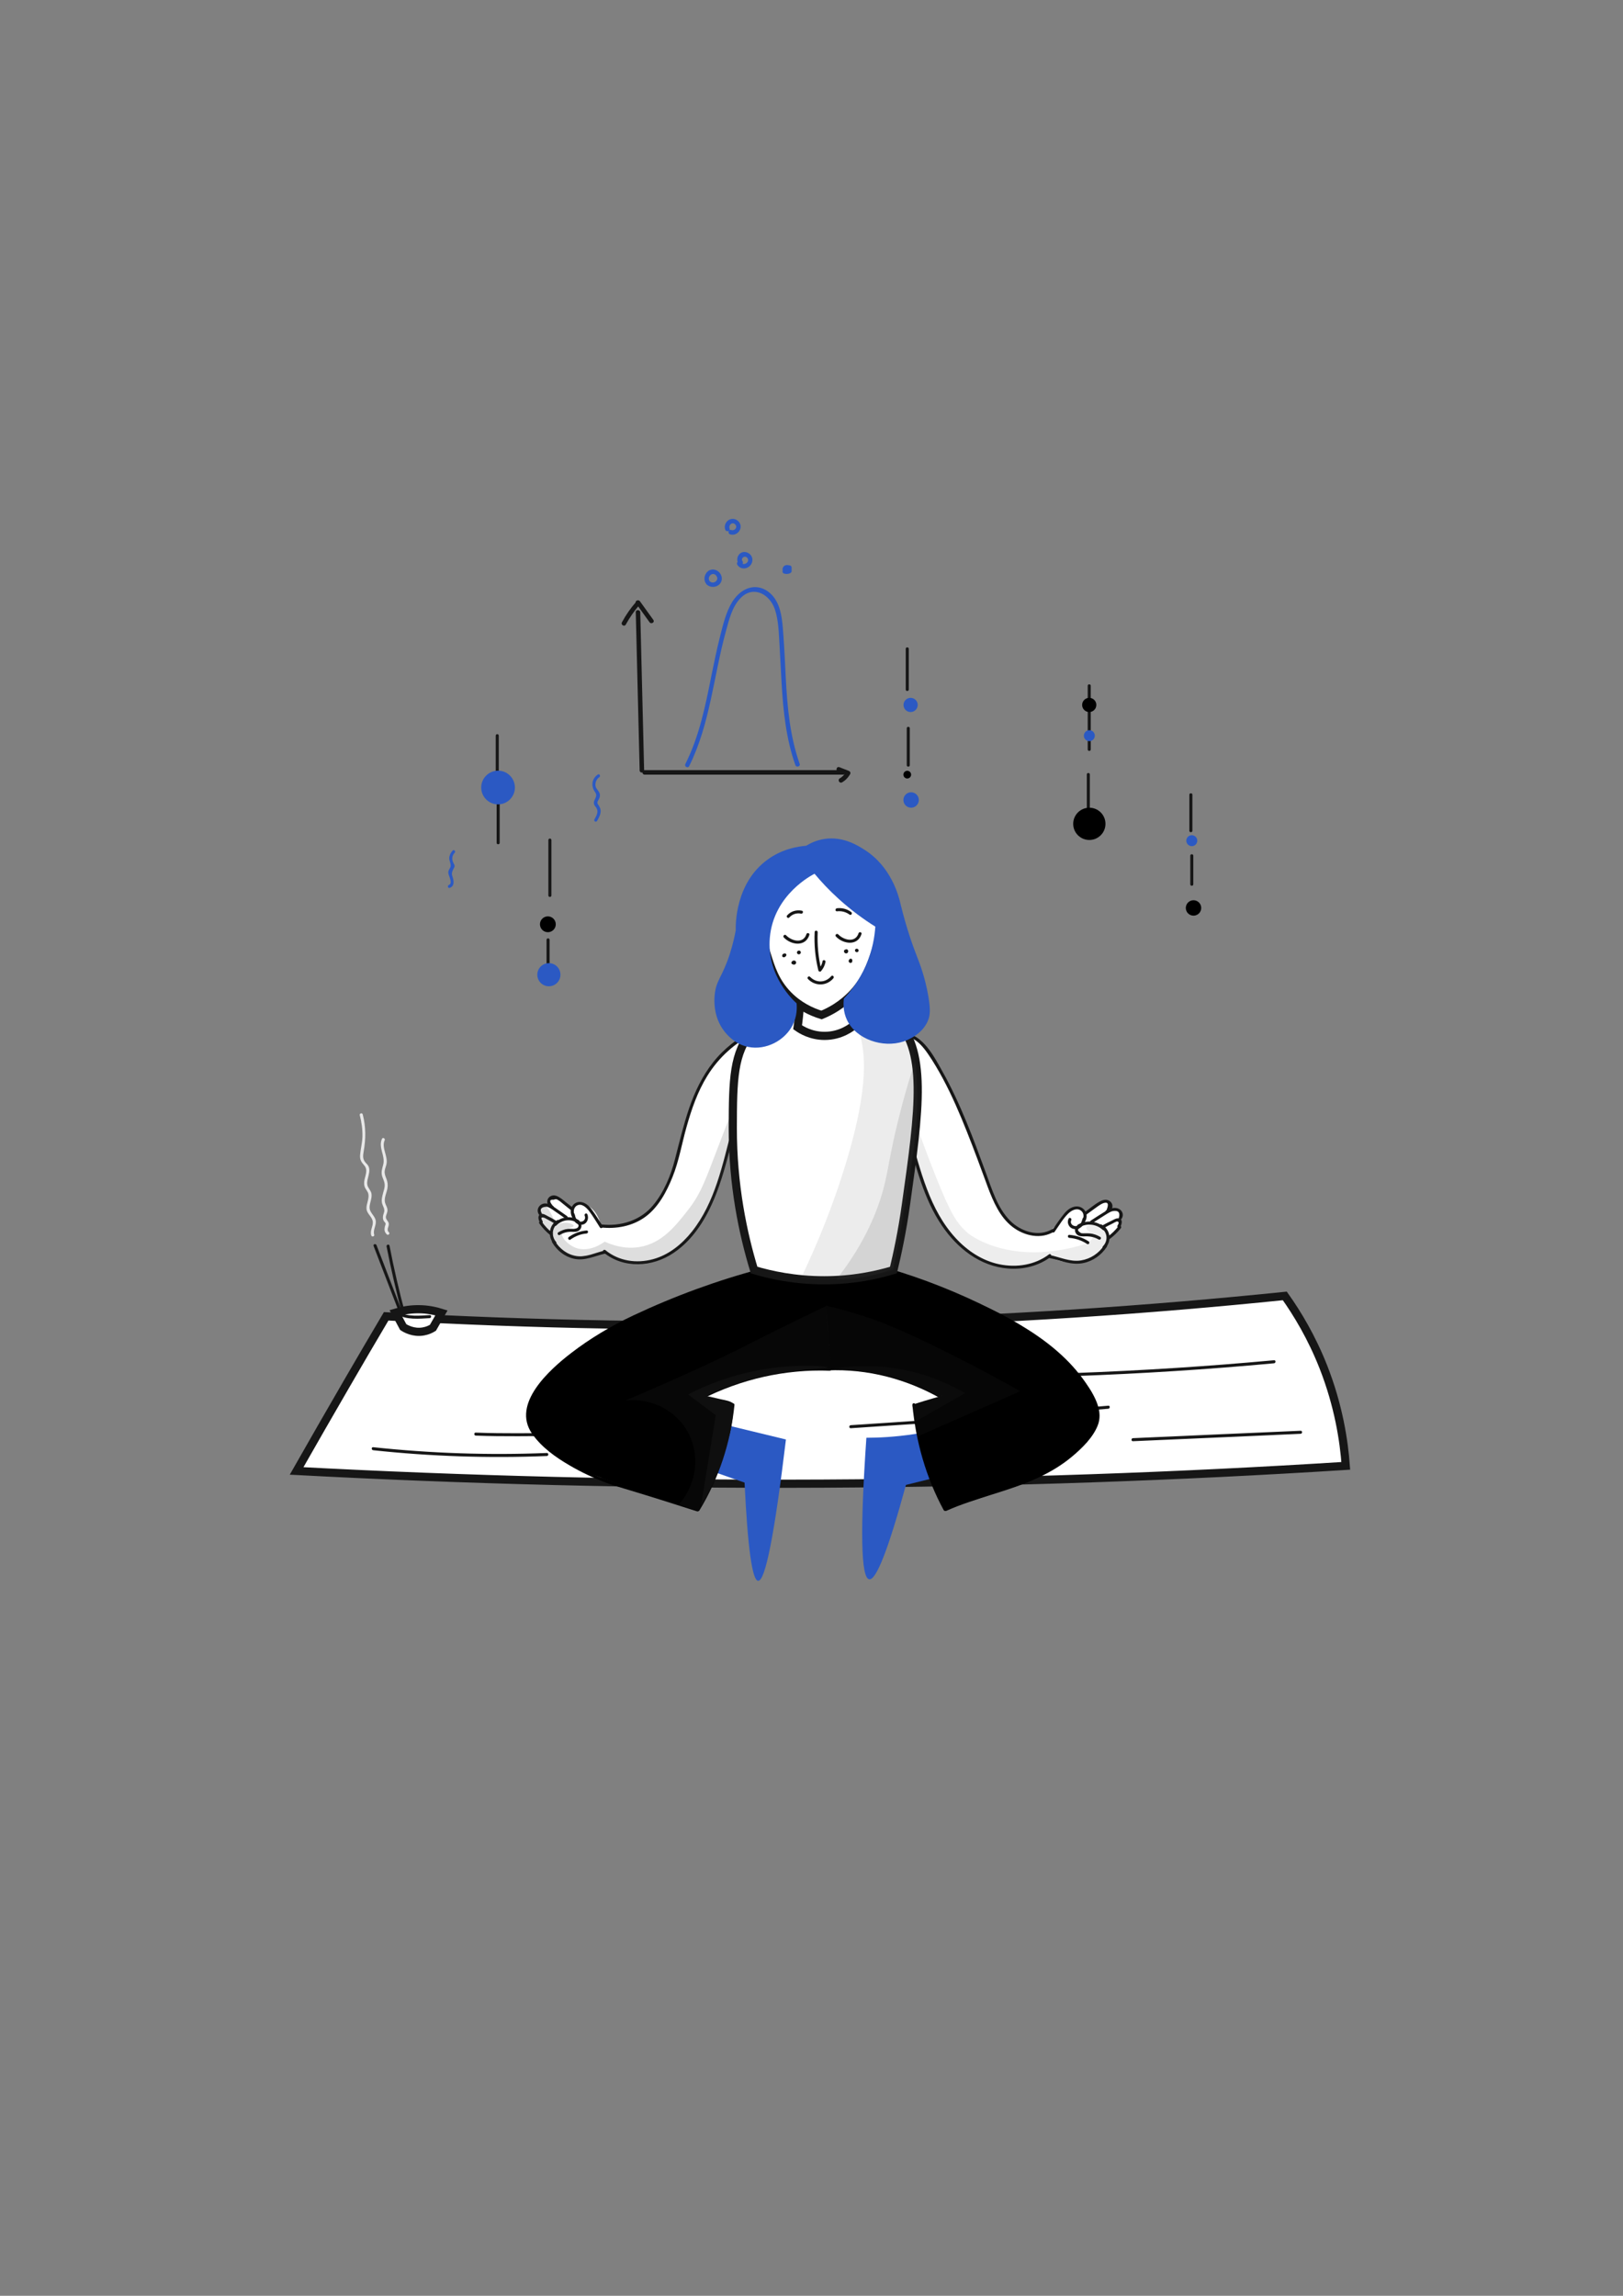 <?xml version="1.0" encoding="utf-8"?>
<!-- Generator: Adobe Illustrator 16.0.0, SVG Export Plug-In . SVG Version: 6.00 Build 0)  -->
<!DOCTYPE svg PUBLIC "-//W3C//DTD SVG 1.1//EN" "http://www.w3.org/Graphics/SVG/1.1/DTD/svg11.dtd">
<svg version="1.1" id="Layer_1" xmlns="http://www.w3.org/2000/svg" xmlns:xlink="http://www.w3.org/1999/xlink" x="0px" y="0px"
	 width="595.281px" height="841.891px" viewBox="0 0 595.281 841.891" enable-background="new 0 0 595.281 841.891"
	 xml:space="preserve">
<rect x="0" y="0" width="595.281" height="841.891" fill="#808080" stroke="none"/>
<g id="ground" display="none">
	<g display="inline">
		<g>
			<path fill="#E8E8E8" d="M501.263,551.126c-3.572-9.078-4.093-19.012-1.451-28.388c-0.26,0.111-0.559,0.223-0.818,0.335
				c0.67,0.446,1.303,0.93,1.973,1.376c0.26,0.187,0.781,0,0.818-0.334c2.455-17.301,9.673-33.671,20.834-47.14
				c-0.297-0.074-0.633-0.148-0.93-0.26c6.102,25.56-1.451,51.789-10.678,75.601c-0.261,0.67,0.818,0.967,1.078,0.298
				c9.302-24.035,16.817-50.413,10.678-76.196c-0.074-0.372-0.669-0.558-0.93-0.261c-11.236,13.617-18.603,30.174-21.096,47.66
				c0.262-0.112,0.559-0.224,0.819-0.335c-0.67-0.446-1.302-0.931-1.972-1.377c-0.298-0.223-0.744,0-0.818,0.335
				c-2.68,9.562-2.195,19.756,1.451,28.982C500.445,552.093,501.523,551.795,501.263,551.126L501.263,551.126z"/>
		</g>
	</g>
	<g display="inline">
		<g>
			<path fill="#E8E8E8" d="M524.479,502.424c2.345-5.692,5.283-11.087,8.743-16.221c-0.26,0.074-0.521,0.148-0.781,0.186
				c0.446,0.335,0.93,0.67,1.377,0.968c0.26,0.186,0.633,0.037,0.781-0.187c3.236-5.841,7.031-11.348,11.385-16.407
				c-0.298-0.037-0.596-0.074-0.893-0.111c5.729,9.859,1.376,22.025-2.121,31.885c-3.795,10.826-8.52,21.318-14.398,31.141
				c-3.349,5.58-7.069,10.938-11.162,15.961c-0.445,0.558,0.336,1.339,0.781,0.781c7.516-9.227,13.691-19.384,18.715-30.137
				c2.492-5.32,4.688-10.752,6.697-16.258c1.971-5.47,3.906-11.05,4.799-16.817c0.93-5.878,0.633-11.905-2.381-17.151
				c-0.186-0.298-0.633-0.372-0.893-0.111c-4.391,5.172-8.26,10.715-11.571,16.631c0.261-0.074,0.521-0.149,0.781-0.187
				c-0.446-0.335-0.931-0.67-1.376-0.967c-0.261-0.187-0.596-0.037-0.781,0.186c-3.498,5.172-6.438,10.678-8.855,16.482
				C523.14,502.796,524.218,503.094,524.479,502.424L524.479,502.424z"/>
		</g>
	</g>
	<g display="inline">
		<g>
			<path fill="#E8E8E8" d="M521.093,477.347c-4.91,22.732-12.389,44.87-15.924,67.862c-0.111,0.707,0.968,1.005,1.079,0.298
				c3.534-23.03,11.013-45.167,15.924-67.862C522.322,476.938,521.242,476.641,521.093,477.347L521.093,477.347z"/>
		</g>
	</g>
	<g display="inline">
		<g>
			<path fill="#E8E8E8" d="M545.388,470.911c-3.832,23.365-15.217,44.386-26.453,64.886c-0.334,0.633,0.633,1.19,0.968,0.559
				c11.273-20.612,22.695-41.707,26.564-65.146C546.58,470.502,545.5,470.205,545.388,470.911L545.388,470.911z"/>
		</g>
	</g>
	<g display="inline">
		<g>
			<path fill="#E8E8E8" d="M505.839,504.693c2.642,4.093,4.391,8.632,5.135,13.469c0.111,0.707,1.189,0.409,1.078-0.298
				c-0.744-4.911-2.529-9.562-5.246-13.729C506.398,503.54,505.43,504.098,505.839,504.693L505.839,504.693z"/>
		</g>
	</g>
	<g display="inline">
		<g>
			<path fill="#E8E8E8" d="M513.652,511.465c3.758-5.767,7.516-11.57,11.273-17.337c0.41-0.596-0.558-1.153-0.967-0.559
				c-3.758,5.767-7.516,11.571-11.273,17.338C512.276,511.502,513.244,512.06,513.652,511.465L513.652,511.465z"/>
		</g>
	</g>
	<g display="inline">
		<g>
			<path fill="#E8E8E8" d="M528.609,491.858c-0.148,7.738,0.409,15.439,1.6,23.066c0.111,0.707,1.191,0.409,1.079-0.297
				c-1.19-7.553-1.712-15.143-1.563-22.77C529.762,491.114,528.646,491.114,528.609,491.858L528.609,491.858z"/>
		</g>
	</g>
	<g display="inline">
		<g>
			<path fill="#E8E8E8" d="M539.398,496.694c3.051-3.088,6.027-6.324,8.855-9.636c0.446-0.559-0.335-1.34-0.781-0.781
				c-2.828,3.312-5.768,6.511-8.855,9.636C538.096,496.434,538.877,497.216,539.398,496.694L539.398,496.694z"/>
		</g>
	</g>
	<g display="inline">
		<g>
			<path fill="#E8E8E8" d="M98.072,531.816c-8.11-5.767-13.729-14.51-15.626-24.295c-0.112,0.223-0.26,0.446-0.372,0.67
				c0.893-0.261,1.711-0.037,2.381,0.632c0.483,0.484,1.116-0.111,0.893-0.669c-4.948-11.162-7.552-23.254-7.59-35.457
				c-0.148,0.187-0.26,0.372-0.409,0.521c0.372,0.186,0.781,0.409,1.153,0.595c0.261,0.446,1.079,0.298,1.042-0.298
				c-0.261-3.236-0.521-6.474-0.781-9.71c-0.224-2.865-0.558-5.879,1.302-8.297c-0.26,0.074-0.521,0.148-0.781,0.186
				c2.604,1.86,4.13,4.874,5.655,7.59c1.488,2.68,2.902,5.433,4.241,8.186c2.791,5.804,5.172,11.794,7.144,17.933
				c3.907,11.98,6.25,24.406,7.032,36.982c0.037,0.706,1.153,0.706,1.116,0c-0.818-13.097-3.311-26.081-7.478-38.545
				c-2.046-6.102-4.465-12.055-7.292-17.821c-1.451-2.977-2.976-5.878-4.613-8.743c-1.414-2.492-2.865-4.874-5.246-6.585
				c-0.26-0.187-0.595-0.037-0.781,0.186c-1.674,2.195-1.711,4.948-1.563,7.627c0.26,3.646,0.595,7.293,0.893,10.976
				c0.334-0.111,0.707-0.186,1.042-0.297c-0.558-0.968-1.339-1.266-2.418-1.116c-0.223,0.037-0.409,0.297-0.409,0.521
				c0.075,12.427,2.716,24.667,7.739,36.015c0.298-0.224,0.595-0.446,0.893-0.67c-0.967-1.005-2.158-1.302-3.46-0.93
				c-0.298,0.074-0.447,0.372-0.372,0.669c1.972,10.083,7.775,19.012,16.109,24.965C98.11,533.192,98.667,532.225,98.072,531.816
				L98.072,531.816z"/>
		</g>
	</g>
	<g display="inline">
		<g>
			<path fill="#E8E8E8" d="M94.724,480.92c-0.335-2.121-0.595-4.241-0.707-6.362c-0.112-1.972-0.67-4.911,0.818-6.474
				c0.856-0.855,1.265-1.265,1.451-2.567c0.26-2.083,0.26-4.204,0.483-6.287c0.447-4.354,1.079-8.632,1.972-12.91
				c0.149-0.707,0.223-2.047,0.595-2.679c0.893-1.451,2.27,0.074,2.977,0.781c1.265,1.265,2.27,2.753,3.125,4.315
				c3.572,6.548,4.539,14.622,5.506,21.914c1.079,8.11,1.525,16.296,1.302,24.48c-0.223,9.302-1.488,18.565-4.688,27.346
				c-0.26,0.67,0.819,0.968,1.079,0.298c6.213-17.151,5.655-36.609,3.088-54.394c-1.079-7.553-2.232-16.147-6.809-22.547
				c-1.004-1.376-4.055-5.767-6.027-3.795c-1.042,1.005-1.116,3.349-1.377,4.651c-0.483,2.455-0.93,4.911-1.265,7.403
				c-0.335,2.419-0.595,4.837-0.819,7.255c-0.111,1.303,0,2.791-0.297,4.056c-0.298,1.228-1.19,1.6-1.786,2.567
				c-0.967,1.488-0.595,3.832-0.521,5.506c0.111,2.567,0.409,5.135,0.818,7.701C93.757,481.924,94.835,481.627,94.724,480.92
				L94.724,480.92z"/>
		</g>
	</g>
	<g display="inline">
		<g>
			<path fill="#E8E8E8" d="M99.226,442.859c5.99,23.216,7.665,47.361,4.948,71.173c-0.074,0.707,1.042,0.707,1.116,0
				c2.716-23.923,1.005-48.181-4.985-71.471C100.119,441.891,99.04,442.189,99.226,442.859L99.226,442.859z"/>
		</g>
	</g>
	<g display="inline">
		<g>
			<path fill="#E8E8E8" d="M78.502,455.471c8.743,22.36,15.552,45.427,20.426,68.94c0.149,0.707,1.228,0.409,1.079-0.297
				c-4.837-23.514-11.683-46.581-20.426-68.941C79.284,454.504,78.205,454.802,78.502,455.471L78.502,455.471z"/>
		</g>
	</g>
	<g display="inline">
		<g>
			<path fill="#E8E8E8" d="M78.688,489.7c6.102,1.711,11.162,5.729,14.25,11.273c0.335,0.632,1.302,0.074,0.967-0.559
				c-3.237-5.767-8.594-9.971-14.919-11.757C78.279,488.435,77.982,489.513,78.688,489.7L78.688,489.7z"/>
		</g>
	</g>
	<g display="inline">
		<g>
			<path fill="#E8E8E8" d="M91.041,475.264c-0.669,5.767-0.781,11.533-0.334,17.3c0.037,0.707,1.153,0.707,1.116,0
				c-0.446-5.767-0.334-11.533,0.335-17.3C92.231,474.557,91.115,474.557,91.041,475.264L91.041,475.264z"/>
		</g>
	</g>
	<g display="inline">
		<g>
			<path fill="#E8E8E8" d="M94.984,467.823c5.06,6.586,8.594,14.176,10.38,22.286c0.148,0.707,1.228,0.409,1.079-0.298
				c-1.823-8.185-5.357-15.887-10.492-22.546C95.542,466.67,94.575,467.228,94.984,467.823L94.984,467.823z"/>
		</g>
	</g>
	<g display="inline">
		<g>
			<path fill="#E8E8E8" d="M107.932,454.429c-1.86,4.315-3.162,8.78-3.869,13.431c-0.112,0.707,0.967,1.005,1.079,0.298
				c0.669-4.539,1.935-8.929,3.757-13.17C109.197,454.355,108.229,453.76,107.932,454.429L107.932,454.429z"/>
		</g>
	</g>
	<g display="inline">
		<g>
			<path fill="#E8E8E8" d="M59.082,558.418c20.165-7.106,41.669-1.451,61.909,2.158c21.616,3.832,43.456,6.361,65.332,7.515
				c12.389,0.67,24.778,0.894,37.205,0.67c0.707,0,0.707-1.116,0-1.116c-22.36,0.372-44.758-0.67-67.006-3.088
				c-11.31-1.228-22.583-2.827-33.782-4.8c-10.008-1.748-19.979-3.906-30.062-5.097c-11.348-1.303-22.993-1.153-33.894,2.679
				C58.114,557.599,58.412,558.678,59.082,558.418L59.082,558.418z"/>
		</g>
	</g>
	<g display="inline">
		<g>
			<path fill="#E8E8E8" d="M175.942,557.487c33.373,8.186,67.937,6.027,101.793,2.902c17.412-1.6,34.787-3.497,52.236-4.428
				c17.412-0.93,34.786-0.632,52.161,1.079c20.203,2.009,40.182,5.692,60.049,9.859c0.707,0.149,1.005-0.93,0.299-1.079
				c-34.527-7.255-69.389-12.575-104.732-11.31c-34.602,1.228-68.904,6.92-103.542,7.552c-19.458,0.372-38.991-1.004-57.928-5.654
				C175.533,556.222,175.236,557.302,175.942,557.487L175.942,557.487z"/>
		</g>
	</g>
	<g display="inline">
		<g>
			<path fill="#E8E8E8" d="M321.75,581.113c27.383-5.655,55.249-0.298,82.52,3.311c27.123,3.572,54.432,4.167,81.592,0.707
				c15.03-1.897,29.875-4.948,44.422-9.041c0.707-0.186,0.41-1.265-0.297-1.078c-26.379,7.44-53.725,11.31-81.145,11.422
				c-13.617,0.037-27.16-0.894-40.665-2.604c-13.804-1.749-27.532-4.019-41.372-5.32c-15.143-1.414-30.434-1.563-45.391,1.563
				C320.745,580.182,321.042,581.261,321.75,581.113L321.75,581.113z"/>
		</g>
	</g>
	<g display="inline">
		<g>
			<path fill="#E8E8E8" d="M444.563,552.614c13.915,5.171,28.871,2.12,42.823-1.229c15.439-3.683,30.805-6.733,46.691-7.627
				c8.818-0.483,17.673-0.409,26.49,0.149c0.707,0.037,0.707-1.079,0-1.116c-15.328-1.005-30.693-0.409-45.911,1.785
				c-7.59,1.116-15.104,2.679-22.546,4.502c-7.404,1.786-14.845,3.684-22.435,4.613c-8.371,1.042-16.854,0.781-24.815-2.194
				C444.191,551.311,443.893,552.39,444.563,552.614L444.563,552.614z"/>
		</g>
	</g>
	<g display="inline">
		<g>
			<path fill="#E8E8E8" d="M433.29,433.483c-1.079,3.349-2.194,6.66-3.274,10.008c-0.26,0.856-0.521,1.675-0.26,2.567
				c0.372,1.19,1.637,1.897,1.674,3.237c0.224-0.187,0.484-0.372,0.707-0.521c-4.391-1.302-4.241,5.692-4.093,8.148
				c0.261,4.874,1.823,9.562,4.428,13.654c0.372,0.595,1.339,0.037,0.968-0.559c-1.861-2.901-3.163-6.102-3.832-9.487
				c-0.373-1.823-1.675-11.868,2.231-10.715c0.335,0.111,0.707-0.186,0.707-0.521c0-0.894-0.335-1.488-0.855-2.195
				c-0.968-1.377-0.894-2.381-0.372-3.981c1.004-3.125,2.046-6.213,3.051-9.338C434.591,433.074,433.513,432.776,433.29,433.483
				L433.29,433.483z"/>
		</g>
	</g>
	<g display="inline">
		<g>
			<path fill="#E8E8E8" d="M433.662,433.632c4.204,4.279,5.246,11.236,5.581,16.966c0.372,6.176-0.521,12.353-2.493,18.193
				c-0.223,0.67,0.855,0.967,1.079,0.298c2.158-6.362,3.051-13.134,2.456-19.831c-0.484-5.692-1.675-12.203-5.805-16.444
				C433.922,432.33,433.14,433.111,433.662,433.632L433.662,433.632z"/>
		</g>
	</g>
	<g display="inline">
		<g>
			<path fill="#E8E8E8" d="M440.322,450.188c0.744-4.985,2.009-9.822,3.758-14.547c-0.261,0.111-0.559,0.223-0.818,0.335
				c0.781,0.521,1.563,1.078,2.344,1.6c0.371,0.26,0.818-0.074,0.855-0.484c0.334-8.296,6.809-14.658,8.557-22.546
				c-0.371,0-0.707,0-1.078,0c2.977,17.933-0.781,36.61-10.455,52.013c-0.372,0.596,0.596,1.153,0.967,0.559
				c9.822-15.664,13.58-34.639,10.566-52.869c-0.074-0.558-0.967-0.521-1.078,0c-1.786,8.036-8.26,14.398-8.595,22.844
				c0.298-0.148,0.558-0.334,0.855-0.483c-0.781-0.521-1.563-1.079-2.344-1.6c-0.335-0.224-0.707,0.037-0.818,0.335
				c-1.749,4.725-3.014,9.562-3.758,14.547C439.13,450.597,440.21,450.895,440.322,450.188L440.322,450.188z"/>
		</g>
	</g>
	<g display="inline">
		<g>
			<path fill="#E8E8E8" d="M453.827,416.852c-1.19,13.729-4.911,27.123-10.976,39.475c-0.297,0.633,0.633,1.19,0.968,0.559
				c6.139-12.576,9.934-26.118,11.124-40.033C454.98,416.108,453.864,416.145,453.827,416.852L453.827,416.852z"/>
		</g>
	</g>
	<g display="inline">
		<g>
			<path fill="#E8E8E8" d="M433.14,434.525c1.525,11.087,2.977,22.397,0.633,33.447c-0.148,0.707,0.931,1.004,1.079,0.298
				c2.419-11.273,0.931-22.77-0.632-34.043C434.146,433.52,433.066,433.818,433.14,434.525L433.14,434.525z"/>
		</g>
	</g>
	<g display="inline">
		<g>
			<path fill="#E8E8E8" d="M379.082,471.804c5.73-0.446,11.496-0.037,17.078,1.339c4.725,1.153,9.412,3.535,14.36,2.791
				c5.097-0.781,9.376-4.167,14.622-4.354c5.06-0.186,10.045,1.563,15.03,0.112c0.707-0.187,0.409-1.266-0.298-1.079
				c-5.209,1.488-10.454-0.559-15.7-0.075c-4.763,0.447-8.743,3.312-13.356,4.242c-5.32,1.041-10.604-1.86-15.738-2.977
				c-5.283-1.153-10.678-1.488-16.035-1.042C378.375,470.725,378.375,471.842,379.082,471.804L379.082,471.804z"/>
		</g>
	</g>
	<g display="inline">
		<g>
			<path fill="#E8E8E8" d="M50.896,523.966c10.269,9.599,25.15-0.781,36.945,3.051c0.669,0.224,0.967-0.855,0.297-1.079
				c-6.288-2.046-12.724-0.446-19.049,0.521c-5.916,0.893-12.724,1.041-17.412-3.312C51.157,522.701,50.338,523.482,50.896,523.966
				L50.896,523.966z"/>
		</g>
	</g>
</g>
<g id="mat">
	<path fill="#FFFFFF" stroke="#161616" stroke-width="3" stroke-miterlimit="10" d="M493.599,537.546
		c-60.607,3.832-124.6,6.176-191.718,6.511c-67.602,0.335-132.078-1.414-193.094-4.65c5.99-10.529,12.017-21.021,18.082-31.476
		c4.874-8.445,9.822-16.854,14.771-25.225c52.459,2.976,109.159,4.167,169.543,2.679c56.887-1.414,110.387-5.061,160.056-10.157
		c4.576,6.437,9.859,15.143,14.175,26.118C490.995,515.594,492.929,528.356,493.599,537.546z"/>
	<g>
		<g>
			<path fill="#161616" d="M136.877,531.816c21.132,2.27,42.414,2.977,63.695,2.12c0.707-0.037,0.707-1.153,0-1.116
				c-21.244,0.856-42.525,0.149-63.695-2.12C136.17,530.626,136.17,531.742,136.877,531.816L136.877,531.816z"/>
		</g>
	</g>
	<g>
		<g>
			<path fill="#161616" d="M174.492,526.459c10.306,0.409,20.648,0.148,30.955,0.148c10.455-0.037,20.872-0.037,31.327-0.074
				c0.707,0,0.707-1.116,0-1.116c-10.455,0.037-20.872,0.037-31.327,0.074c-10.306,0.037-20.649,0.261-30.955-0.148
				C173.785,525.305,173.785,526.422,174.492,526.459L174.492,526.459z"/>
		</g>
	</g>
	<g>
		<g>
			<path fill="#161616" d="M312.039,523.743c31.513-2.01,62.988-4.391,94.463-7.144c0.707-0.074,0.707-1.19,0-1.116
				c-31.438,2.753-62.95,5.134-94.463,7.144C311.332,522.664,311.332,523.78,312.039,523.743L312.039,523.743z"/>
		</g>
	</g>
	<g>
		<g>
			<path fill="#161616" d="M394.187,504.619c24.406-0.893,48.775-2.418,73.107-4.688c0.707-0.074,0.707-1.19,0-1.116
				c-24.332,2.232-48.701,3.795-73.107,4.688C393.48,503.503,393.48,504.619,394.187,504.619L394.187,504.619z"/>
		</g>
	</g>
	<g>
		<g>
			<path fill="#161616" d="M415.542,528.505c20.5-0.893,41-1.786,61.5-2.716c0.707-0.037,0.707-1.153,0-1.116
				c-20.5,0.893-41,1.786-61.5,2.716C414.835,527.426,414.835,528.542,415.542,528.505L415.542,528.505z"/>
		</g>
	</g>
	<path fill="#FFFFFF" stroke="#161616" stroke-width="3" stroke-miterlimit="10" d="M145.063,481.366
		c0.93,1.749,1.86,3.497,2.828,5.283c0.855,0.558,3.757,2.27,7.404,1.6c1.525-0.261,2.716-0.855,3.497-1.339
		c1.042-1.823,2.083-3.646,3.125-5.47c-2.046-0.632-5.06-1.376-8.78-1.339C149.75,480.138,146.997,480.77,145.063,481.366z"/>
	<g>
		<g>
			<path fill="#161616" d="M145.695,481.999c3.349,2.083,8.148,1.6,11.906,1.376c0.707-0.037,0.707-1.153,0-1.116
				c-3.535,0.187-8.185,0.744-11.348-1.228C145.658,480.659,145.1,481.627,145.695,481.999L145.695,481.999z"/>
		</g>
	</g>
	<g>
		<g>
			<path fill="#161616" d="M137.026,456.923c3.163,8.185,6.325,16.37,9.45,24.555c0.261,0.67,1.339,0.372,1.079-0.297
				c-3.163-8.186-6.325-16.371-9.45-24.556C137.845,455.955,136.766,456.216,137.026,456.923L137.026,456.923z"/>
		</g>
	</g>
	<g>
		<g>
			<path fill="#161616" d="M141.788,457.108c1.637,8.371,3.572,16.705,5.767,24.965c0.186,0.707,1.265,0.409,1.079-0.298
				c-2.232-8.26-4.167-16.594-5.767-24.965C142.718,456.104,141.64,456.401,141.788,457.108L141.788,457.108z"/>
		</g>
	</g>
	<g>
		<g>
			<path fill="#E8E8E8" d="M137.25,452.756c-0.558-1.786,0.93-3.46,0.521-5.32c-0.483-1.972-2.418-2.791-2.195-5.061
				c0.149-1.563,0.93-3.051,0.669-4.65c-0.186-1.005-0.818-1.6-1.265-2.492c-0.521-1.116-0.298-2.158,0-3.312
				c0.297-1.303,0.781-2.716,0.26-4.056c-0.26-0.707-0.781-1.042-1.228-1.6c-1.042-1.228-0.893-2.493-0.633-3.981
				c0.819-4.613,0.856-9.04-0.335-13.616c-0.186-0.707-1.265-0.409-1.079,0.297c0.669,2.604,1.042,5.246,0.967,7.925
				c-0.075,2.27-0.67,4.391-0.856,6.623c-0.148,1.823,0.447,2.604,1.563,3.906c1.451,1.749,0.223,3.758-0.038,5.729
				c-0.074,0.633-0.074,1.303,0.112,1.935c0.298,1.042,1.228,1.749,1.414,2.865c0.298,1.785-0.818,3.534-0.707,5.32
				c0.149,1.935,2.158,2.938,2.307,4.799c0.149,1.749-1.116,3.163-0.558,4.985C136.394,453.722,137.473,453.425,137.25,452.756
				L137.25,452.756z"/>
		</g>
	</g>
	<g>
		<g>
			<path fill="#E8E8E8" d="M142.644,451.899c-1.153-1.078,0.298-2.194-0.112-3.46c-0.223-0.707-0.967-1.228-1.004-2.009
				c-0.037-0.707,0.446-1.488,0.558-2.195c0.186-1.339-0.521-1.972-0.855-3.199c-0.447-1.675,0.558-3.534,0.855-5.172
				c0.223-1.265,0.112-2.344-0.335-3.534c-0.372-0.968-0.744-1.786-0.669-2.828c0.074-0.855,0.446-1.637,0.632-2.455
				c0.744-2.977-1.897-6.139-0.632-8.892c0.297-0.633-0.67-1.229-0.967-0.559c-1.488,3.162,1.265,6.176,0.446,9.45
				c-0.409,1.637-0.893,2.827-0.335,4.502c0.335,0.93,0.819,1.823,0.856,2.864c0.074,1.042-0.298,2.047-0.558,3.014
				c-0.335,1.266-0.707,2.604-0.372,3.907c0.297,1.078,1.004,1.897,0.744,3.088c-0.149,0.595-0.409,1.153-0.447,1.785
				c-0.037,0.596,0.038,1.042,0.335,1.563c0.149,0.26,0.595,0.669,0.633,0.855c0.074,0.298-0.186,0.893-0.261,1.153
				c-0.26,1.153-0.186,2.009,0.707,2.864C142.384,453.165,143.165,452.384,142.644,451.899L142.644,451.899z"/>
		</g>
	</g>
</g>
<g id="background">
	<g display="none">
		<g display="inline">
			<path fill="#E8E8E8" d="M92.492,283.621c7.367,2.308,15.18,2.158,22.807,2.01c7.292-0.149,14.547-0.633,21.765-1.377
				c14.398-1.525,28.647-4.241,42.637-7.999c28.313-7.59,55.436-19.347,80.772-34.005c14.361-8.297,28.127-17.524,41.335-27.532
				c0.558-0.446,0-1.414-0.558-0.967c-23.105,17.523-48.032,32.703-74.522,44.534c-26.564,11.868-54.766,20.426-83.674,24.146
				c-7.925,1.042-15.924,1.712-23.923,1.973c-8.706,0.297-17.896,0.781-26.304-1.86C92.12,282.356,91.822,283.398,92.492,283.621
				L92.492,283.621z"/>
		</g>
	</g>
	<g display="none">
		<g display="inline">
			<path fill="#E8E8E8" d="M285.176,226.623c9.934,8.595,21.653,14.733,33.708,19.831c12.947,5.469,26.341,10.008,39.958,13.505
				c26.937,6.995,54.878,10.12,82.669,9.265c15.85-0.484,32.406-1.563,47.549-6.623c0.67-0.223,0.372-1.302-0.298-1.079
				c-13.468,4.539-28.015,5.692-42.116,6.399c-13.654,0.67-27.346,0.372-40.926-0.893c-27.494-2.53-54.616-8.967-80.288-19.124
				c-14.026-5.543-27.904-12.129-39.4-22.063C285.4,225.358,284.618,226.139,285.176,226.623L285.176,226.623z"/>
		</g>
	</g>
	<g display="none">
		<g display="inline">
			<path fill="#E8E8E8" d="M135.984,245.635c13.654,7.888,29.913,9.822,45.316,11.46c15.849,1.674,31.847,2.12,47.808,1.413
				c31.476-1.413,62.802-7.366,92.566-17.672c16.78-5.804,33.038-12.984,48.627-21.431c0.633-0.334,0.075-1.302-0.558-0.967
				c-27.42,14.919-57.035,25.746-87.581,32.22c-30.62,6.474-62.207,8.557-93.421,6.027c-8.855-0.707-17.747-1.712-26.49-3.312
				c-8.966-1.637-17.784-4.093-25.708-8.669C135.947,244.333,135.389,245.301,135.984,245.635L135.984,245.635z"/>
		</g>
	</g>
	<g>
		<g>
			<path fill="#161616" d="M181.821,269.781c0,4.613,0,9.264,0,13.878c0,0.706,1.116,0.706,1.116,0c0-4.614,0-9.265,0-13.878
				C182.937,269.037,181.821,269.037,181.821,269.781L181.821,269.781z"/>
		</g>
	</g>
	<g>
		<g>
			<path fill="#161616" d="M182.156,292.811c0,5.432,0,10.826,0,16.258c0,0.707,1.116,0.707,1.116,0c0-5.432,0-10.826,0-16.258
				C183.272,292.104,182.156,292.067,182.156,292.811L182.156,292.811z"/>
		</g>
	</g>
	<g>
		<g>
			<path fill="#161616" d="M201.13,308.065c0,6.771,0,13.542,0,20.313c0,0.707,1.116,0.707,1.116,0c0-6.771,0-13.542,0-20.313
				C202.247,307.321,201.13,307.321,201.13,308.065L201.13,308.065z"/>
		</g>
	</g>
	<g>
		<g>
			<path fill="#161616" d="M200.46,344.637c0,3.274,0,6.548,0,9.822c0,0.707,1.116,0.707,1.116,0c0-3.274,0-6.548,0-9.822
				C201.577,343.93,200.46,343.93,200.46,344.637L200.46,344.637z"/>
		</g>
	</g>
	<g display="none">
		<g display="inline">
			<path fill="#161616" d="M239.08,244.705c0,5.99,0,11.98,0,17.97c0,0.707,1.116,0.707,1.116,0c0-5.989,0-11.979,0-17.97
				C240.196,243.998,239.08,243.998,239.08,244.705L239.08,244.705z"/>
		</g>
	</g>
	<g display="none">
		<g display="inline">
			<path fill="#161616" d="M239.08,269.074c0,4.502,0,9.041,0,13.543c0,0.707,1.116,0.707,1.116,0c0-4.502,0-9.041,0-13.543
				C240.196,268.367,239.08,268.367,239.08,269.074L239.08,269.074z"/>
		</g>
	</g>
	<g>
		<g>
			<path fill="#161616" d="M398.949,251.476c0,7.775,0,15.589,0,23.364c0,0.707,1.117,0.707,1.117,0c0-7.775,0-15.589,0-23.364
				C400.066,250.769,398.949,250.769,398.949,251.476L398.949,251.476z"/>
		</g>
	</g>
	<g>
		<g>
			<path fill="#161616" d="M398.615,283.993c0,4.056,0,8.148,0,12.204c0,0.706,1.116,0.706,1.116,0c0-4.056,0-8.148,0-12.204
				C399.731,283.287,398.615,283.287,398.615,283.993L398.615,283.993z"/>
		</g>
	</g>
	<g>
		<g>
			<path fill="#161616" d="M332.204,237.933c0,4.985,0,9.934,0,14.919c0,0.707,1.116,0.707,1.116,0c0-4.985,0-9.934,0-14.919
				C333.32,237.226,332.204,237.189,332.204,237.933L332.204,237.933z"/>
		</g>
	</g>
	<g>
		<g>
			<path fill="#161616" d="M332.576,267.065c0,4.502,0,9.041,0,13.543c0,0.706,1.116,0.706,1.116,0c0-4.502,0-9.041,0-13.543
				C333.692,266.358,332.576,266.358,332.576,267.065L332.576,267.065z"/>
		</g>
	</g>
	<g>
		<g>
			<path fill="#161616" d="M436.229,291.434c0,4.391,0,8.817,0,13.208c0,0.707,1.116,0.707,1.116,0c0-4.391,0-8.817,0-13.208
				C437.345,290.727,436.229,290.727,436.229,291.434L436.229,291.434z"/>
		</g>
	</g>
	<g>
		<g>
			<path fill="#161616" d="M436.564,313.795c0,3.497,0,6.994,0,10.492c0,0.706,1.115,0.706,1.115,0c0-3.498,0-6.995,0-10.492
				C437.679,313.088,436.564,313.088,436.564,313.795L436.564,313.795z"/>
		</g>
	</g>
	<circle fill="#2B59C3" cx="182.677" cy="288.793" r="6.176"/>
	<circle fill="#2B59C3" cx="201.316" cy="357.436" r="4.241"/>
	<circle display="none" fill="#5222D0" cx="240.121" cy="288.532" r="2.009"/>
	<circle fill="#2B59C3" cx="334.175" cy="293.369" r="2.828"/>
	<circle fill="#2B59C3" cx="333.99" cy="258.508" r="2.604"/>
	<circle cx="200.944" cy="338.945" r="2.902"/>
	<circle display="none" fill="#EC615B" cx="239.266" cy="243.068" r="2.865"/>
	<circle display="none" fill="#EC615B" cx="239.266" cy="268.405" r="2.865"/>
	<circle cx="332.761" cy="284.068" r="1.414"/>
	<circle cx="399.544" cy="302.113" r="5.916"/>
	<circle cx="437.754" cy="332.955" r="2.828"/>
	<circle cx="399.507" cy="258.508" r="2.604"/>
	<circle fill="#2B59C3" cx="399.544" cy="269.781" r="2.009"/>
	<circle fill="#2B59C3" cx="437.122" cy="308.288" r="2.009"/>
	<g display="none">
		<g display="inline">
			<path fill="#E8E8E8" d="M154.959,337.196c-1.749,2.754-3.498,5.47-5.246,8.223c-1.376,2.158-2.753,4.428-3.237,6.995
				c-0.781,4.427,2.195,7.403,4.725,10.603c1.451,1.823,2.791,3.907,2.158,6.288c-0.558,2.158-2.344,4.019-2.083,6.399
				c0.112,1.005,0.633,1.786,1.079,2.642c0.744,1.488,1.265,3.088,1.451,4.725c0.334,3.051-0.372,6.102-1.972,8.706
				c-0.372,0.633,0.595,1.19,0.967,0.559c2.456-4.056,2.939-9.152,1.042-13.543c-0.67-1.563-1.786-2.827-1.302-4.688
				c0.335-1.229,1.042-2.307,1.525-3.46c0.707-1.749,0.781-3.498,0.037-5.246c-1.674-3.944-6.325-6.511-6.623-11.087
				c-0.186-3.089,1.637-5.916,3.2-8.409c1.749-2.753,3.498-5.506,5.246-8.222C156.298,337.159,155.331,336.601,154.959,337.196
				L154.959,337.196z"/>
		</g>
	</g>
	<g display="none">
		<g display="inline">
			<path fill="#E8E8E8" d="M223.677,379.349c-2.753,2.791-4.13,6.697-3.684,10.604c0.223,2.047,1.042,3.758,2.009,5.581
				c1.451,2.753,1.786,4.837,0.669,7.738c-0.669,1.712-1.525,3.461-1.302,5.32c0.224,2.121,1.86,3.237,2.865,4.986
				c2.121,3.795-2.158,7.775-1.153,11.831c0.186,0.707,1.265,0.409,1.079-0.298c-0.93-3.646,2.567-6.883,1.674-10.566
				c-0.446-1.786-1.897-2.902-2.791-4.428c-1.265-2.157-0.074-4.427,0.707-6.548c0.632-1.674,1.079-3.349,0.707-5.134
				c-0.484-2.195-1.972-3.981-2.753-6.064c-1.563-4.204-0.372-9.078,2.753-12.24C224.979,379.61,224.197,378.829,223.677,379.349
				L223.677,379.349z"/>
		</g>
	</g>
	<g display="none">
		<g display="inline">
			<path fill="#E8E8E8" d="M465.211,387.461c-3.72,4.353-7.329,9.971-6.957,15.961c0.187,2.864,1.45,5.171,3.014,7.516
				c1.823,2.716,3.386,5.283,2.493,8.668c-1.191,4.428-5.582,8.855-4.057,13.729c0.931,2.976,3.907,4.613,4.614,7.738
				c0.818,3.721-0.894,7.627-2.419,10.938c-0.297,0.632,0.67,1.228,0.968,0.558c1.265-2.753,2.493-5.618,2.716-8.669
				c0.223-2.901-0.744-5.208-2.529-7.44c-2.121-2.567-3.088-4.763-1.973-7.999c0.855-2.493,2.381-4.726,3.312-7.181
				c0.894-2.307,1.116-4.688,0.149-7.032c-1.006-2.455-2.865-4.353-4.057-6.696c-3.348-6.697,1.154-14.213,5.507-19.272
				C466.476,387.721,465.695,386.939,465.211,387.461L465.211,387.461z"/>
		</g>
	</g>
	<g display="none">
		<g display="inline">
			<path fill="#E8E8E8" d="M475.666,427.084c-1.934,1.823-3.162,4.204-3.496,6.846c-0.41,3.162,0.781,5.357,2.046,8.11
				c1.563,3.386-1.488,6.437-0.67,9.859c0.446,1.86,1.451,3.274,1.414,5.246c-0.075,2.047-0.894,3.907-2.308,5.357
				c-0.482,0.521,0.299,1.303,0.782,0.781c1.897-1.935,2.901-4.576,2.567-7.292c-0.187-1.563-1.042-2.901-1.377-4.427
				c-0.484-2.047,0.633-3.907,1.041-5.842c0.707-3.273-1.525-5.209-2.231-8.185c-0.856-3.535,0.372-7.255,3.013-9.711
				C477.005,427.382,476.224,426.6,475.666,427.084L475.666,427.084z"/>
		</g>
	</g>
	<g display="none">
		<g display="inline">
			<path fill="#E8E8E8" d="M372.199,323.319c-2.121,3.274-4.465,7.144-3.236,11.198c0.596,1.973,2.232,2.791,3.125,4.502
				c0.855,1.712,0.037,3.721-0.559,5.357c-0.855,2.345-2.046,5.209,0.112,7.218c0.855,0.781,1.897,1.229,2.27,2.456
				c0.298,1.005,0.037,2.195-0.149,3.162c-0.371,1.786-0.893,3.572-0.67,5.395c0.075,0.707,1.191,0.707,1.117,0
				c-0.336-3.051,1.896-6.474,0.595-9.412c-0.744-1.712-3.051-2.195-3.274-4.13c-0.186-1.451,0.596-3.051,1.08-4.391
				c0.93-2.567,1.6-5.134-0.41-7.366c-1.859-2.047-2.827-4.019-2.232-6.846c0.484-2.419,1.898-4.576,3.237-6.623
				C373.576,323.245,372.609,322.686,372.199,323.319L372.199,323.319z"/>
		</g>
	</g>
	<g>
		<g>
			<path fill="#2B59C3" d="M219.249,284.031c-2.195,1.525-2.567,4.241-1.042,6.361c1.376,1.86-0.744,2.716-0.335,4.465
				c0.149,0.633,0.67,1.005,0.967,1.563c0.744,1.377-0.112,2.828-0.818,4.056c-0.372,0.633,0.595,1.19,0.967,0.558
				c0.669-1.153,1.414-2.492,1.302-3.869c-0.037-0.633-0.298-1.042-0.558-1.6c-0.186-0.335-0.409-0.446-0.558-0.855
				c-0.186-0.707,0.074-0.856,0.409-1.525c0.484-0.931,0.669-1.712,0.149-2.679c-0.484-0.894-1.265-1.414-1.339-2.53
				c-0.075-1.19,0.483-2.344,1.451-3.014C220.402,284.589,219.844,283.621,219.249,284.031L219.249,284.031z"/>
		</g>
	</g>
	<g>
		<g>
			<path fill="#2B59C3" d="M166.009,311.934c-0.707,0.781-1.153,1.637-1.228,2.679c-0.075,1.19,0.893,2.418,0.372,3.497
				c-0.372,0.781-0.781,1.079-0.707,2.047c0.074,1.004,1.749,3.758,0.223,4.353c-0.67,0.261-0.372,1.34,0.298,1.079
				c1.86-0.707,1.488-2.679,0.967-4.204c-0.41-1.19-0.075-1.786,0.446-2.902c0.112-0.26,0.298-0.446,0.335-0.744
				c0.074-0.595-0.261-0.93-0.484-1.413c-0.595-1.303-0.446-2.567,0.521-3.609C167.274,312.195,166.455,311.377,166.009,311.934
				L166.009,311.934z"/>
		</g>
	</g>
	<g display="none">
		<g display="inline">
			<path fill="#5222D0" d="M450.702,323.505c-1.488-0.111-2.567,1.005-2.79,2.456c-0.336,2.121,1.414,3.608,2.307,5.32
				c0.595,1.19,0.371,2.121,0,3.274c-0.187,0.595-0.41,0.409-0.447,1.078c-0.037,0.559,0.187,0.968,0.559,1.377
				c1.004,1.153,1.823,1.674,1.711,3.386c-0.111,1.525-0.818,2.977-1.488,4.278c-0.334,0.633,0.633,1.19,0.968,0.559
				c0.781-1.488,1.563-3.126,1.638-4.837c0.111-1.674-0.559-2.418-1.451-3.684c-0.298-0.186-0.41-0.483-0.373-0.893
				c-0.297-0.446-0.223-0.818,0.149-1.153c0.074-0.335,0.261-0.596,0.335-0.968c0.148-0.781,0-1.563-0.298-2.344
				c-0.298-0.818-0.818-1.488-1.302-2.195c-0.41-0.595-0.893-1.265-1.079-1.972c-0.298-1.079,0-2.716,1.6-2.604
				C451.409,324.696,451.409,323.58,450.702,323.505L450.702,323.505z"/>
		</g>
	</g>
</g>
<g id="girl_meditating">
	<g id="leg_left">
		<path fill="#2B59C3" d="M335.552,525.863c-7.33,1.116-13.506,1.377-17.784,1.377c-2.344,34.117-2.009,51.417,1.042,51.9
			c2.566,0.409,7.068-11.124,13.468-34.601c8.817-2.195,17.673-4.39,26.49-6.585c0.894-8.632-1.116-11.98-3.126-13.506
			C351.922,521.659,346.713,524.115,335.552,525.863z"/>
		<path d="M299.575,465.405c-6.176,5.618-4.055,20.872,5.134,36.833c2.158-0.261,5.544-0.483,9.6-0.148
			c1.674,0.148,6.92,0.669,20.314,5.543c2.789,1.042,6.659,2.493,11.272,4.465c-3.608,0.967-7.218,1.935-10.864,2.902
			c0.41,4.353,1.154,9.301,2.493,14.584c2.456,9.785,6.102,17.784,9.45,23.774c8.371-2.456,15.217-4.874,20.165-6.66
			c11.868-4.353,18.155-7.479,24.183-11.683c6.438-4.502,9.822-8.297,10.864-13.059c0.596-2.753,0.261-5.135,0.149-5.99
			c-0.744-4.613-3.312-7.738-5.99-10.715c-5.879-6.585-8.818-9.859-13.617-13.506c-10.976-8.296-20.983-12.649-32.107-17.374
			c-8.595-3.646-14.324-6.064-22.658-8.074C314.643,463.21,304.634,460.792,299.575,465.405z"/>
		<g>
			<g>
				<path d="M325.284,466.112c11.198,3.273,22.1,7.44,32.666,12.464c9.264,4.39,18.565,9.264,26.602,15.7
					c3.72,2.977,7.181,6.288,10.194,10.008c3.273,4.056,7.516,9.524,7.44,14.994c-0.074,5.097-4.911,9.747-8.445,12.947
					c-3.758,3.386-8.036,6.064-12.575,8.26c-11.088,5.357-23.365,7.553-34.601,12.575c-0.67,0.298-0.075,1.265,0.558,0.967
					c10.789-4.836,22.547-7.031,33.299-11.979c4.539-2.084,8.893-4.651,12.762-7.888c3.608-3.014,7.701-6.994,9.449-11.459
					c1.898-4.837-0.67-9.822-3.236-13.841c-2.791-4.39-6.176-8.371-10.008-11.905c-7.59-7.031-16.631-12.24-25.82-16.854
					c-12.166-6.139-24.891-11.199-37.986-15.031C324.875,464.847,324.577,465.888,325.284,466.112L325.284,466.112z"/>
			</g>
		</g>
		<g>
			<g>
				<path d="M364.609,506.479c-4.948,1.414-9.934,2.828-14.882,4.241c-4.874,1.377-9.859,2.604-14.622,4.316
					c-0.669,0.26-0.371,1.339,0.299,1.078c4.762-1.748,9.747-2.938,14.621-4.315c4.948-1.414,9.934-2.827,14.882-4.241
					C365.577,507.372,365.279,506.294,364.609,506.479L364.609,506.479z"/>
			</g>
		</g>
		<g>
			<g>
				<path d="M334.66,515.111c1.227,13.505,4.984,26.713,11.459,38.656c0.334,0.632,1.302,0.074,0.967-0.559
					c-6.361-11.757-10.082-24.778-11.311-38.061C335.738,514.404,334.623,514.404,334.66,515.111L334.66,515.111z"/>
			</g>
		</g>
		<g>
			<g>
				<path d="M346.044,512.097c-12.91-7.404-27.569-11.273-42.488-10.678c-0.707,0.037-0.707,1.153,0,1.116
					c14.695-0.633,29.168,3.199,41.893,10.528C346.119,513.399,346.676,512.432,346.044,512.097L346.044,512.097z"/>
			</g>
		</g>
		<path opacity="0.11" fill="#3D3D3D" enable-background="new    " d="M302.812,478.761c3.459,0.781,8.52,2.084,14.51,4.056
			c4.428,1.451,12.799,4.39,32.033,14.101c6.474,3.274,14.994,7.701,24.854,13.245c-12.539,5.543-25.076,11.087-37.615,16.593
			c-0.669-3.832-1.376-7.627-2.046-11.459c3.237-1.041,6.474-2.046,9.71-3.088c-4.947-2.716-11.941-5.915-20.723-7.925
			c-7.255-1.674-13.654-2.083-18.677-2.046C304.151,494.387,303.482,486.575,302.812,478.761z"/>
		<path opacity="0.11" fill="#3D3D3D" enable-background="new    " d="M304.821,502.09c5.915-1.042,15.515-2.01,26.899,0.297
			c9.822,1.973,17.338,5.655,22.211,8.521c-6.139,3.497-12.24,6.957-18.379,10.454c-0.41-2.046-0.781-4.13-1.191-6.176
			c3.274-1.042,6.549-2.046,9.859-3.088c-4.353-2.344-9.896-4.837-16.593-6.771C318.662,502.759,310.736,502.09,304.821,502.09z"/>
	</g>
	<g id="leg_right">
		<path fill="#2B59C3" d="M256.491,537.881c5.544,1.935,11.087,3.869,16.594,5.804c1.153,23.923,2.828,35.94,4.985,36.015
			c2.642,0.111,6.027-17.151,10.194-51.827c-8.818-2.12-17.598-4.278-26.416-6.398C260.1,526.942,258.314,532.411,256.491,537.881z"
			/>
		<path d="M304.784,502.127c-0.335-10.678-1.563-19.533-2.753-26.007c-2.493-13.654-4.651-15.812-6.548-16.705
			c-4.13-1.897-8.334,1.749-18.826,6.548c-8.595,3.944-7.479,2.27-22.211,7.813c-10.79,4.056-23.812,9.636-37.652,17.747
			c-2.976,1.748-9.971,5.952-16.705,13.542c-6.325,7.106-6.771,10.864-6.771,12.688c0,1.86,0.446,6.027,6.548,12.277
			c7.181,7.329,15.292,10.492,38.693,17.97c6.437,2.047,12.315,3.907,17.561,5.507c2.828-5.395,4.986-10.083,6.548-13.729
			c4.39-10.269,5.32-15.105,5.692-17.562c0.409-2.716,0.595-4.985,0.632-6.548c-3.795-1.004-7.627-1.972-11.422-2.977
			c4.316-2.455,9.673-4.985,16.073-6.994C286.218,501.792,297.268,501.568,304.784,502.127z"/>
		<g>
			<g>
				<path d="M258.687,512.99c1.637,0.372,3.311,0.744,4.948,1.116s3.497,0.559,4.874,1.6c0.558,0.447,1.116-0.521,0.558-0.967
					c-1.302-1.005-2.902-1.228-4.465-1.563c-1.86-0.409-3.758-0.856-5.618-1.266C258.277,511.762,257.979,512.842,258.687,512.99
					L258.687,512.99z"/>
			</g>
		</g>
		<g>
			<g>
				<path d="M279.633,465.144c-16.296,4.279-32.145,10.083-47.399,17.264c-8.037,3.795-15.813,8.408-22.844,13.84
					c-7.813,6.027-21.802,18.491-14.287,29.43c3.46,5.022,8.706,8.743,13.915,11.757c4.242,2.492,8.743,4.576,13.319,6.324
					c2.679,1.005,5.469,1.749,8.223,2.604c8.371,2.53,16.742,5.172,25.076,7.851c0.669,0.223,0.967-0.856,0.297-1.079
					c-6.883-2.232-13.766-4.428-20.686-6.511c-3.609-1.116-7.292-2.047-10.864-3.312c-8.78-3.014-17.821-7.553-24.555-13.952
					c-2.195-2.083-4.465-4.539-5.283-7.478c-1.042-3.646,0.261-7.293,2.083-10.418c2.939-5.06,7.292-9.264,11.794-12.947
					c7.218-5.878,15.366-10.752,23.774-14.771c15.329-7.329,31.364-13.17,47.809-17.449
					C280.637,466.038,280.34,464.959,279.633,465.144L279.633,465.144z"/>
			</g>
		</g>
		<g>
			<g>
				<path d="M235.508,507.67c5.543,1.414,11.124,2.828,16.668,4.204c5.469,1.377,11.05,2.567,16.407,4.354
					c0.669,0.223,0.967-0.855,0.298-1.079c-5.358-1.749-10.938-2.939-16.408-4.354c-5.543-1.413-11.124-2.827-16.668-4.204
					C235.099,506.442,234.801,507.521,235.508,507.67L235.508,507.67z"/>
			</g>
		</g>
		<g>
			<g>
				<path d="M268.248,515.26c-1.376,13.469-5.655,26.527-12.687,38.061c-0.372,0.633,0.596,1.191,0.968,0.559
					c7.143-11.757,11.459-25.002,12.835-38.656C269.439,514.515,268.323,514.552,268.248,515.26L268.248,515.26z"/>
			</g>
		</g>
		<g>
			<g>
				<path d="M257.235,513.177c14.547-7.441,30.731-11.125,47.065-10.529c0.707,0.037,0.707-1.079,0-1.116
					c-16.52-0.633-32.927,3.125-47.623,10.678C256.045,512.544,256.603,513.511,257.235,513.177L257.235,513.177z"/>
			</g>
		</g>
		<path opacity="0.13" fill="#3D3D3D" enable-background="new    " d="M297.008,481.812c-15.999,7.776-26.527,13.245-31.252,15.515
			c-12.426,5.878-24.555,11.273-36.349,16.259c9.003-1.005,17.784,3.162,22.36,10.678c5.172,8.482,4.093,19.719-2.79,27.457
			c2.381,0.855,4.762,1.712,7.106,2.53c2.009-3.2,4.018-6.846,5.841-10.938c4.836-10.752,6.809-20.724,7.627-28.462
			c-3.386-1.116-6.771-2.195-10.157-3.312c3.051-1.339,6.362-2.642,9.896-3.795c13.394-4.39,25.708-5.432,35.531-5.283
			c-0.112-2.679-0.261-5.395-0.446-8.185c-0.373-5.32-0.931-10.417-1.563-15.254C301.472,479.654,299.463,480.659,297.008,481.812z"
			/>
		<path opacity="0.15" fill="#3D3D3D" enable-background="new    " d="M303.519,501.494c-0.037-0.483-9.6-1.34-21.17,0.298
			c-13.096,1.86-23.327,6.139-29.987,9.562c3.385,2.53,6.771,5.097,10.157,7.627c-1.823,11.124-3.609,22.249-5.432,33.373
			c3.758-6.176,8-14.808,10.455-25.709c0.967-4.353,1.488-8.371,1.749-12.055c-1.005-0.297-2.046-0.595-3.088-0.893
			c-2.418-0.67-4.762-1.265-7.069-1.749c1.823-0.818,4.39-1.935,7.516-3.088C286.851,501.345,303.519,502.09,303.519,501.494z"/>
		<path fill="#3D3D3D" d="M302.068,506.07"/>
	</g>
	<g id="hand_left">
		<path fill="#FFFFFF" d="M331.943,378.718c1.898-0.633,4.763,2.307,6.475,4.018c2.752,2.791,4.129,5.618,4.539,6.474
			c5.059,10.492,4.166,6.325,8.445,16.073c5.246,12.017,8.817,23.364,8.817,23.364c1.749,5.544,2.827,9.674,6.213,14.771
			c3.832,5.729,6.995,7.255,8.297,7.776c4.315,1.785,8.408,1.004,10.231,0.521c1.972-1.935,3.497-3.609,4.539-4.8
			c2.121-2.418,3.014-3.72,4.688-3.906c0.372-0.037,2.084-0.224,2.977,0.781c0.409,0.446,0.484,0.931,0.893,1.042
			c0.521,0.148,1.042-0.446,1.675-1.042c0.261-0.261,1.972-1.86,3.757-2.604c0.931-0.409,2.717-0.93,3.237-0.26
			c0.521,0.669-0.632,2.083-0.111,2.604c0.521,0.521,1.786-0.669,3.125-0.111c0.744,0.335,1.376,1.153,1.414,1.935
			c0.074,0.968-0.744,1.19-0.894,2.456c-0.148,1.041,0.336,1.228,0.261,2.083c-0.149,1.303-1.339,1.488-2.977,3.386
			c-0.93,1.079-0.669,1.153-2.344,3.646c-0.632,0.93-1.451,2.157-2.083,2.864c-2.456,2.753-6.623,2.977-8.818,3.125
			c-4.241,0.224-7.59-1.041-9.486-1.935c-1.266,0.894-3.2,2.01-5.693,2.865c-6.436,2.12-12.092,0.633-14.398,0
			c-9.189-2.567-14.584-9.524-18.155-14.287c-5.32-7.068-7.255-13.208-10.753-24.369c-1.078-3.386-4.315-14.138-5.58-28.536
			C329.71,390.102,328.855,379.76,331.943,378.718z"/>
		<g>
			<g>
				<path fill="#161616" d="M332.985,380.056c3.274,1.079,5.544,3.721,7.44,6.511c1.973,2.865,3.721,5.879,5.396,8.967
					c3.386,6.325,6.213,12.91,8.854,19.57c2.679,6.696,5.135,13.468,7.627,20.202c2.01,5.357,4.428,11.05,9.078,14.621
					c4.316,3.312,10.455,4.688,15.291,1.675c0.596-0.372,0.037-1.34-0.558-0.968c-5.134,3.2-11.757,0.968-15.737-3.088
					c-4.539-4.688-6.475-11.198-8.67-17.151c-4.65-12.725-9.412-25.672-16.072-37.54c-2.902-5.172-6.324-11.868-12.352-13.878
					C332.613,378.755,332.316,379.834,332.985,380.056L332.985,380.056z"/>
			</g>
		</g>
		<g>
			<g>
				<path fill="#161616" d="M332.613,416.108c3.312,11.459,6.102,23.439,12.91,33.41c5.618,8.26,13.952,14.845,24.184,15.663
					c5.543,0.447,11.161-0.893,15.626-4.241c0.558-0.409,0-1.414-0.558-0.967c-5.209,3.943-11.943,4.948-18.268,3.646
					c-6.251-1.302-11.646-4.911-15.924-9.524c-9.711-10.529-12.947-24.89-16.817-38.246
					C333.505,415.141,332.427,415.438,332.613,416.108L332.613,416.108z"/>
			</g>
		</g>
		<g>
			<g>
				<path fill="#161616" d="M386.783,451.751c1.563-2.195,3.014-4.725,4.912-6.622c1.115-1.116,2.939-2.232,4.539-1.34
					c1.376,0.781,1.488,2.567,0.669,3.758c-0.409,0.596,0.558,1.153,0.968,0.558c1.748-2.492-0.074-5.841-3.125-5.692
					c-1.823,0.112-3.312,1.266-4.428,2.642c-1.6,1.936-2.977,4.093-4.465,6.14C385.407,451.751,386.375,452.309,386.783,451.751
					L386.783,451.751z"/>
			</g>
		</g>
		<g>
			<g>
				<path fill="#161616" d="M391.955,446.877c-0.818,1.638,0.187,3.535,2.01,3.832c2.195,0.335,3.795-1.525,4.166-3.497
					c0.149-0.707-0.93-1.005-1.078-0.298c-0.224,1.19-0.855,2.419-2.158,2.679c-1.229,0.261-2.604-0.818-1.972-2.12
					C393.22,446.802,392.252,446.245,391.955,446.877L391.955,446.877z"/>
			</g>
		</g>
		<g>
			<g>
				<path fill="#161616" d="M384.588,461.275c4.278,0.855,8.334,2.828,12.761,1.897c3.572-0.744,6.623-2.939,8.595-5.953
					c0.409-0.595-0.558-1.153-0.968-0.558c-1.934,2.939-4.984,4.985-8.482,5.544c-4.018,0.632-7.775-1.229-11.645-2.01
					C384.179,460.085,383.881,461.164,384.588,461.275L384.588,461.275z"/>
			</g>
		</g>
		<g>
			<g>
				<path fill="#161616" d="M395.117,449.593c-1.189,0.707-1.041,2.345-0.037,3.2c0.856,0.707,2.01,0.595,3.051,0.595
					c1.786-0.037,3.274,0.261,4.837,1.153c0.633,0.335,1.19-0.595,0.558-0.967c-1.152-0.67-2.381-1.116-3.72-1.266
					c-0.632-0.074-1.265-0.037-1.935-0.037c-0.409,0-0.818,0.037-1.191-0.037c-0.445-0.111-1.896-1.116-1.004-1.637
					C396.271,450.188,395.712,449.22,395.117,449.593L395.117,449.593z"/>
			</g>
		</g>
		<g>
			<g>
				<path fill="#161616" d="M395.861,450.077c2.791-1.601,6.214-1.266,8.595,0.93c0.521,0.483,1.302-0.298,0.781-0.781
					c-2.753-2.53-6.696-2.977-9.934-1.116C394.671,449.481,395.229,450.449,395.861,450.077L395.861,450.077z"/>
			</g>
		</g>
		<g>
			<g>
				<path fill="#161616" d="M398.28,445.538c1.228-0.894,2.419-1.749,3.646-2.642c0.521-0.372,1.005-0.744,1.563-1.079
					c0.373-0.224,0.744-0.446,1.154-0.596c1.748-0.595,2.158,0.261,1.19,2.567c-0.67,0.224-0.372,1.303,0.298,1.079
					c2.009-0.707,2.716-3.423,0.632-4.576c-1.153-0.67-2.53-0.187-3.571,0.409c-1.897,1.079-3.646,2.604-5.432,3.869
					C397.126,445.016,397.685,445.984,398.28,445.538L398.28,445.538z"/>
			</g>
		</g>
		<g>
			<g>
				<path fill="#161616" d="M400.661,448.514c1.488-0.931,2.977-1.897,4.465-2.828c0.669-0.409,1.339-0.893,2.083-1.228
					c0.559-0.298,1.154-0.409,1.786-0.409c1.302,0,1.786,0.781,1.451,2.307c-0.446,0.558,0.335,1.339,0.781,0.781
					c1.414-1.786,0.149-3.981-2.009-4.167c-1.414-0.148-2.68,0.558-3.832,1.265c-1.786,1.079-3.535,2.232-5.283,3.349
					C399.47,447.919,400.029,448.885,400.661,448.514L400.661,448.514z"/>
			</g>
		</g>
		<g>
			<g>
				<path fill="#161616" d="M405.013,450.262c1.005-0.558,2.01-1.079,3.014-1.563c0.336-0.186,1.451-0.855,1.787-0.781
					c0.93,0.186,0.297,1.116,0.074,1.488c-0.373,0.595,0.595,1.19,0.967,0.558c0.596-0.967,1.116-2.864-0.484-3.162
					c-0.855-0.186-1.785,0.409-2.529,0.781c-1.153,0.559-2.307,1.116-3.423,1.749C403.824,449.668,404.418,450.635,405.013,450.262
					L405.013,450.262z"/>
			</g>
		</g>
		<g>
			<g>
				<path fill="#161616" d="M403.451,450.002c2.68,1.488,3.2,4.8,1.08,7.032c-0.484,0.521,0.297,1.302,0.781,0.781
					c2.604-2.716,2.008-6.957-1.303-8.78C403.414,448.7,402.819,449.668,403.451,450.002L403.451,450.002z"/>
			</g>
		</g>
		<g>
			<g>
				<path fill="#161616" d="M410.296,449.593c-1.189,1.525-2.566,2.865-4.092,3.981c-0.559,0.409-0.037,1.376,0.558,0.967
					c1.638-1.19,3.089-2.566,4.353-4.167C411.525,449.816,410.744,449.035,410.296,449.593L410.296,449.593z"/>
			</g>
		</g>
		<g>
			<g>
				<path fill="#161616" d="M392.215,453.946c2.344,0.186,4.539,0.93,6.511,2.232c0.596,0.409,1.153-0.559,0.559-0.968
					c-2.158-1.376-4.502-2.158-7.069-2.381C391.508,452.793,391.508,453.909,392.215,453.946L392.215,453.946z"/>
			</g>
		</g>
		<path opacity="0.09" fill="#3D3D3D" enable-background="new    " d="M328.185,387.721c0.67,4.762,1.749,11.459,3.349,19.495
			c1.042,5.209,1.786,9.041,3.163,14.138c2.083,7.738,3.795,14.25,7.813,21.802c2.642,4.948,4.428,8.334,8.148,11.98
			c2.641,2.567,9.561,9.339,19.979,9.487c6.362,0.074,11.385-2.344,14.324-4.167c1.748,0.968,4.762,2.27,8.668,2.344
			c1.824,0.037,5.246,0.074,8.483-2.158c1.116-0.781,4.093-2.79,4.315-6.176c0.037-0.521,0.187-3.349-1.822-4.837
			c-2.232-1.637-5.879-0.669-6.176,0.484c-0.262,1.079,2.418,1.972,2.344,3.497c-0.112,1.935-4.502,3.125-5.32,3.349
			c-26.193,7.068-40.293-4.65-40.293-4.65c-4.279-3.572-6.549-7.441-11.832-20.649C338.975,420.797,333.505,405.951,328.185,387.721
			z"/>
	</g>
	<g id="hand_right">
		<path fill="#FFFFFF" d="M221.891,459.08c1.711,1.266,6.25,4.204,12.464,4.167c5.804-0.037,9.896-2.679,12.203-4.167
			c3.832-2.455,6.027-5.171,8.036-7.775c6.25-7.925,8.743-16.185,10.529-22.174c1.6-5.358,0.967-5.061,2.493-9.711
			c2.865-8.706,5.32-10.678,7.776-16.892c4.055-10.269,4.316-22.509,1.116-23.848c-1.488-0.596-3.684,1.153-8.037,4.725
			c-1.302,1.079-3.609,2.977-6.027,5.916c-1.935,2.381-5.32,7.068-9.078,18.268c-3.051,9.152-2.381,10.641-5.99,20.76
			c-2.232,6.288-3.646,8.855-5.357,11.199c-1.935,2.604-5.134,6.846-10.938,9.078c-4.428,1.711-8.409,1.488-10.604,1.19
			c-0.298-1.488-1.302-5.581-4.762-7.59c-0.856-0.521-2.939-1.712-4.428-0.818c-0.855,0.521-1.153,1.488-1.265,2.009
			c-1.637-2.307-3.423-3.312-4.428-3.758c-0.967-0.409-2.939-1.302-3.757-0.483c-0.744,0.744-0.075,2.455,0,2.679
			c-1.042-0.558-2.232-0.483-3.088,0.148c-0.632,0.484-1.339,1.451-1.079,2.493c0.186,0.707,0.744,1.153,0.93,1.265
			c-0.224,0.633-0.41,1.601-0.075,2.604c0.186,0.521,0.409,0.855,1.749,2.344c1.711,1.935,1.749,1.86,2.083,2.344
			c0.93,1.377,0.744,2.121,1.339,3.349c1.042,2.27,3.274,3.349,4.018,3.684c2.381,1.153,4.577,0.855,8.186,0.335
			C218.208,460.159,220.216,459.638,221.891,459.08z"/>
		<g>
			<g>
				<path fill="#161616" d="M276.396,377.676c-5.692,2.865-10.827,6.809-14.808,11.831s-6.734,10.827-8.817,16.854
					c-2.083,6.102-3.572,12.389-5.171,18.603c-1.525,6.026-4.093,12.277-8.111,17.076c-4.688,5.618-11.98,7.776-19.086,6.958
					c-0.707-0.074-0.707,1.042,0,1.116c5.618,0.632,11.459-0.446,16.11-3.758c4.911-3.497,7.999-9.339,10.194-14.845
					c2.344-5.842,3.386-12.203,5.097-18.23c1.823-6.511,4.055-12.984,7.627-18.752c4.241-6.883,10.306-12.24,17.523-15.849
					C277.624,378.308,277.028,377.341,276.396,377.676L276.396,377.676z"/>
			</g>
		</g>
		<g>
			<g>
				<path fill="#161616" d="M268.397,414.211c-3.386,12.873-6.139,26.751-14.622,37.429c-3.683,4.613-8.483,8.557-14.287,10.119
					c-6.027,1.638-12.538,0.707-17.412-3.311c-0.558-0.447-1.339,0.335-0.781,0.781c7.404,6.102,17.97,5.469,25.708,0.26
					c8.483-5.692,13.505-15.291,16.78-24.704c2.307-6.622,3.906-13.505,5.692-20.276
					C269.662,413.802,268.583,413.504,268.397,414.211L268.397,414.211z"/>
			</g>
		</g>
		<g>
			<g>
				<path fill="#161616" d="M220.998,449.555c-1.302-2.009-2.53-4.13-3.98-6.027c-1.005-1.339-2.344-2.604-4.13-2.753
					c-3.088-0.186-4.428,3.349-2.939,5.692c0.372,0.596,1.339,0.037,0.967-0.558c-0.707-1.116-0.669-2.977,0.595-3.758
					c1.786-1.116,3.609,0.707,4.577,1.972c1.451,1.897,2.641,3.98,3.943,5.99C220.402,450.709,221.37,450.151,220.998,449.555
					L220.998,449.555z"/>
			</g>
		</g>
		<g>
			<g>
				<path fill="#161616" d="M214.45,445.835c0.595,1.266-0.632,2.53-1.935,2.084c-1.079-0.372-1.563-1.6-1.749-2.642
					c-0.112-0.707-1.191-0.409-1.079,0.298c0.335,1.86,1.674,3.795,3.795,3.534c1.823-0.223,2.642-2.27,1.935-3.832
					C215.12,444.607,214.152,445.166,214.45,445.835L214.45,445.835z"/>
			</g>
		</g>
		<g>
			<g>
				<path fill="#161616" d="M221.779,458.596c-3.423,0.744-6.771,2.567-10.343,2.009c-3.386-0.521-6.213-2.679-7.925-5.543
					c-0.372-0.633-1.339-0.037-0.967,0.558c1.749,2.939,4.502,5.172,7.888,5.953c4.092,0.93,7.739-1.042,11.645-1.897
					C222.784,459.527,222.486,458.448,221.779,458.596L221.779,458.596z"/>
			</g>
		</g>
		<g>
			<g>
				<path fill="#161616" d="M211.957,448.924c0.26,0.186,0.297,0.558,0.186,0.818c-0.223,0.744-1.042,0.818-1.711,0.893
					c-0.707,0.037-1.414-0.074-2.158,0c-1.265,0.149-2.418,0.596-3.498,1.265c-0.595,0.372-0.037,1.34,0.558,0.968
					c1.376-0.855,2.753-1.19,4.39-1.153c0.967,0.037,1.972,0.111,2.753-0.558c1.004-0.819,1.116-2.493,0-3.2
					C211.92,447.584,211.362,448.552,211.957,448.924L211.957,448.924z"/>
			</g>
		</g>
		<g>
			<g>
				<path fill="#161616" d="M212.366,447.51c-2.939-1.897-6.66-1.377-9.115,1.116c-0.521,0.521,0.298,1.302,0.781,0.781
					c2.121-2.121,5.209-2.567,7.776-0.931C212.403,448.848,212.961,447.882,212.366,447.51L212.366,447.51z"/>
			</g>
		</g>
		<g>
			<g>
				<path fill="#161616" d="M210.283,443.045c-1.525-1.228-3.014-2.53-4.613-3.646c-0.967-0.67-2.195-1.34-3.386-0.894
					c-2.344,0.855-1.86,3.981,0.186,4.763c0.669,0.26,0.967-0.818,0.297-1.079c-1.376-1.637-1.265-2.381,0.335-2.232
					c0.595-0.298,1.116-0.261,1.563,0.111c0.632,0.298,1.228,0.931,1.786,1.34c1.004,0.818,2.046,1.637,3.051,2.455
					C210.022,444.272,210.841,443.491,210.283,443.045L210.283,443.045z"/>
			</g>
		</g>
		<g>
			<g>
				<path fill="#161616" d="M207.976,445.947c-1.6-1.116-3.2-2.27-4.799-3.349c-1.042-0.707-2.195-1.377-3.46-1.265
					c-2.009,0.186-3.237,2.381-2.009,4.092c0.409,0.559,1.376,0,0.967-0.558c-0.818-1.488-0.149-2.27,1.935-2.344
					c0.484,0.148,0.93,0.335,1.339,0.595c0.521,0.298,1.004,0.67,1.488,1.005c1.339,0.93,2.679,1.86,4.018,2.79
					C208.013,447.323,208.571,446.356,207.976,445.947L207.976,445.947z"/>
			</g>
		</g>
		<g>
			<g>
				<path fill="#161616" d="M203.995,447.695c-1.004-0.632-2.046-1.228-3.125-1.748c-0.707-0.372-1.674-1.042-2.53-0.744
					c-1.339,0.483-0.818,2.27-0.297,3.162c0.334,0.633,1.302,0.074,0.967-0.558c-0.112-0.224-0.521-0.894-0.409-1.153
					c0.148-0.372,0.744-0.149,1.004-0.075c0.297,0.075,0.595,0.298,0.893,0.447c1.004,0.521,1.972,1.078,2.939,1.674
					C204.032,449.035,204.627,448.067,203.995,447.695L203.995,447.695z"/>
			</g>
		</g>
		<g>
			<g>
				<path fill="#161616" d="M204.367,447.435c-3.125,1.935-3.535,6.064-1.19,8.78c0.483,0.558,1.265-0.261,0.781-0.781
					c-1.86-2.158-1.525-5.507,0.967-7.032C205.521,448.03,204.962,447.063,204.367,447.435L204.367,447.435z"/>
			</g>
		</g>
		<g>
			<g>
				<path fill="#161616" d="M197.819,448.663c1.116,1.563,2.418,2.977,3.944,4.204c0.558,0.446,1.339-0.335,0.781-0.781
					c-1.451-1.153-2.679-2.456-3.757-3.981C198.34,447.51,197.373,448.067,197.819,448.663L197.819,448.663z"/>
			</g>
		</g>
		<g>
			<g>
				<path fill="#161616" d="M215.12,451.23c-2.344,0.223-4.539,1.004-6.474,2.381c-0.595,0.409-0.037,1.377,0.558,0.967
					c1.786-1.265,3.721-2.046,5.916-2.231C215.863,452.271,215.863,451.155,215.12,451.23L215.12,451.23z"/>
			</g>
		</g>
		<path opacity="0.17" fill="#3D3D3D" enable-background="new    " d="M274.536,392.483c-4.65,11.311-8.222,20.426-10.492,26.378
			c-5.32,13.841-6.809,18.678-11.831,25.039c-4.279,5.396-9.338,12.129-17.896,13.432c-5.358,0.818-9.896-0.818-12.538-2.01
			c-0.67,0.521-5.767,4.167-10.715,2.232c-2.753-1.079-5.469-3.869-4.911-5.58c0.558-1.749,4.279-1.638,4.242-2.456
			c-0.037-0.67-2.604-1.6-4.911-0.893c-0.335,0.111-2.604,0.855-3.349,2.901c-0.967,2.717,1.563,5.507,2.232,6.251
			c3.423,3.795,8.669,3.608,9.599,3.571c3.757-0.111,6.511-1.785,7.813-2.679c1.674,1.414,4.613,3.497,8.706,4.241
			c7.553,1.414,13.654-2.827,17.003-4.911c9.562-6.063,13.17-15.737,16.11-23.029c1.414-3.534,2.046-5.842,5.506-19.942
			C271.262,406.1,273.122,398.436,274.536,392.483z"/>
		<path opacity="0.17" fill="#3D3D3D" enable-background="new    " d="M199.419,442.115c1.265-0.224,2.902,3.125,4.018,5.804
			c-0.558,2.865-1.265,3.497-1.786,3.571c-1.488,0.261-4.018-3.386-3.572-6.696C198.117,444.533,198.415,442.301,199.419,442.115z"
			/>
	</g>
	<g id="torso">
		<path fill="#FFFFFF" stroke="#161616" stroke-width="3" stroke-miterlimit="10" d="M275.987,377.936
			c-7.032,8.073-7.181,18.044-7.218,35.53c-0.037,21.17,3.758,38.991,7.813,52.273c6.102,1.823,14.957,3.758,25.708,3.758
			c10.604,0,19.347-1.935,25.411-3.758c1.376-5.692,3.2-14.063,4.613-24.258c4.874-34.563,8.073-57.296-4.613-68.457
			C314.904,361.789,288.004,364.133,275.987,377.936z"/>
		<path opacity="0.1" fill="#3D3D3D" enable-background="new    " d="M310.848,366.589c1.6,3.273,3.72,8.334,5.06,14.771
			c1.229,5.878,3.125,18.938-7.627,51.454c-3.051,9.265-7.664,21.69-14.547,35.978c2.939,0.298,6.102,0.483,9.45,0.446
			c9.563-0.037,17.859-1.6,24.444-3.46c2.827-13.84,4.837-25.634,6.214-34.601c1.711-11.013,2.901-20.314,2.529-32.071
			c-0.446-14.882-2.977-19.197-4.391-21.206C325.916,369.044,314.978,367.109,310.848,366.589z"/>
		<path opacity="0.13" fill="#3D3D3D" enable-background="new    " d="M335.775,388.725c-1.674,5.06-4.092,12.873-6.473,22.621
			c-2.977,12.166-3.424,17.263-5.061,23.773c-2.195,8.483-6.771,20.463-17.523,34.154c3.534,0.111,8.26-0.148,13.617-1.6
			c2.827-0.781,5.32-1.786,7.366-2.753c1.897-10.344,3.571-20.054,5.06-29.058c2.643-15.774,3.572-22.285,3.684-30.917
			C336.556,398.138,336.148,392.557,335.775,388.725z"/>
	</g>
	<g id="head">
		<path fill="#FFFFFF" stroke="#161616" stroke-width="3" stroke-miterlimit="10" d="M294.329,357.808
			c-1.228,1.674-0.633,3.199-0.893,9.45c-0.186,4.092-0.595,7.366-0.893,9.45c1.265,0.893,4.837,3.162,9.896,3.162
			c5.953,0,9.935-3.125,11.014-4.056c-0.484-1.339-1.08-3.349-1.563-5.841c-1.377-7.106,0.037-9.302-1.563-11.72
			C307.462,353.976,297.268,353.79,294.329,357.808z"/>
		<path fill="#FFFFFF" stroke="#161616" stroke-width="3" stroke-miterlimit="10" d="M279.261,337.755
			c-0.149,5.283,1.042,9.227,2.009,12.39c1.451,4.65,3.051,9.859,7.664,14.621c4.018,4.167,8.706,6.325,12.39,7.441
			c2.827-1.153,7.479-3.498,11.719-8.111c4.613-5.022,6.363-10.119,7.664-13.951c1.117-3.312,3.014-9.302,2.232-17.114
			c-0.558-5.47-1.152-11.385-5.841-15.961c-6.92-6.734-17.04-4.986-18.454-4.726c-9.821,1.823-14.77,9.599-15.96,11.72
			C279.484,329.495,279.335,334.815,279.261,337.755z"/>
		<g>
			<g>
				<path fill="#161616" d="M298.793,341.81c-0.224,4.762,0.224,9.487,1.376,14.101c0.112,0.372,0.67,0.558,0.931,0.26
					c0.856-1.004,1.414-2.083,1.675-3.385c0.148-0.707-0.931-1.005-1.08-0.298c-0.223,1.153-0.632,2.009-1.376,2.901
					c0.298,0.075,0.632,0.149,0.931,0.261c-1.117-4.539-1.525-9.152-1.34-13.803C299.91,341.103,298.793,341.103,298.793,341.81
					L298.793,341.81z"/>
			</g>
		</g>
		<g>
			<g>
				<path fill="#161616" d="M306.607,343.447c2.641,2.79,7.961,3.571,9.375-0.93c0.224-0.67-0.855-0.968-1.078-0.298
					c-1.154,3.683-5.47,2.529-7.479,0.409C306.867,342.145,306.085,342.927,306.607,343.447L306.607,343.447z"/>
			</g>
		</g>
		<g>
			<g>
				<path fill="#161616" d="M287.967,350.665c0-0.111-0.037,0.037-0.074,0.037c-0.038,0.037-0.112,0.037-0.186,0.037
					c-0.112-0.223-0.261-0.446-0.372-0.67c0.037-0.037,0.037-0.074,0.074-0.111c-0.297,0.074-0.483,0.372-0.372,0.67
					c0.075,0.298,0.409,0.483,0.67,0.372c0.334-0.111,0.558-0.335,0.707-0.67c0.112-0.261-0.111-0.633-0.372-0.67
					c-0.483-0.111-1.042,0.149-1.153,0.67c-0.037,0.298,0.075,0.633,0.372,0.67C287.558,351.148,287.93,351,287.967,350.665
					L287.967,350.665z"/>
			</g>
		</g>
		<g>
			<g>
				<path fill="#161616" d="M293.473,349.214c-0.074,0.559-0.223,0.596-0.446,0.111c-0.409-0.334-0.335-0.483,0.223-0.409
					c-0.261-0.148-0.595-0.074-0.781,0.187c-0.149,0.261-0.075,0.633,0.186,0.781c0.632,0.372,1.414-0.446,0.93-1.042
					c-0.484-0.595-1.451-0.074-1.265,0.633c0.074,0.298,0.409,0.483,0.669,0.372C293.399,349.846,293.547,349.511,293.473,349.214
					L293.473,349.214z"/>
			</g>
		</g>
		<g>
			<g>
				<path fill="#161616" d="M291.464,353.083c0,0.075-0.038,0.149-0.112,0.224c0.074-0.074-0.075,0.037-0.037,0
					c0.037-0.037-0.112,0.037,0,0c-0.075,0-0.112,0-0.075,0s0.037,0-0.074,0c-0.037,0-0.037-0.037-0.074-0.037
					c0.037,0.037,0.037,0-0.038-0.037c-0.148-0.149-0.148-0.372-0.037-0.521c0.149-0.148,0.409-0.074,0.484,0.075
					c-0.149-0.261-0.484-0.335-0.781-0.187c-0.261,0.148-0.372,0.521-0.186,0.781c0.223,0.372,0.707,0.483,1.079,0.261
					c0.372-0.187,0.521-0.67,0.298-1.042c-0.446-0.707-1.637-0.298-1.637,0.483c0,0.298,0.261,0.559,0.558,0.559
					C291.204,353.641,291.464,353.418,291.464,353.083L291.464,353.083z"/>
			</g>
		</g>
		<g>
			<g>
				<path fill="#161616" d="M310.402,348.358c0.26,0.037,0.408,0.186,0.446,0.372c0.037,0.223-0.112,0.372-0.446,0.483
					c-0.111-0.037-0.187-0.037-0.298-0.074c-0.187-0.111-0.224-0.261-0.112-0.446c0.187-0.298,0.744-0.187,0.633,0.223
					c0.074-0.297-0.074-0.632-0.372-0.669c-0.298-0.075-0.595,0.074-0.669,0.372c-0.149,0.521,0.297,1.078,0.855,1.004
					c0.483-0.074,0.781-0.558,0.633-1.042c-0.075-0.26-0.336-0.483-0.633-0.483c-0.224,0-0.447,0.149-0.559,0.335
					c-0.223,0.409,0.074,1.079,0.596,1.042c0.297-0.037,0.558-0.224,0.558-0.559C310.959,348.656,310.736,348.321,310.402,348.358
					L310.402,348.358z"/>
			</g>
		</g>
		<g>
			<g>
				<path fill="#161616" d="M314.605,348.767C314.643,348.767,314.643,348.73,314.605,348.767c-0.037,0.037-0.111,0.111-0.186,0.186
					c-0.223-0.074-0.409-0.148-0.633-0.26c0-0.112,0-0.187,0-0.298c0-0.037,0.037-0.037,0.037-0.074
					c0.075-0.074,0.149-0.149,0.187-0.187c0.224,0.074,0.409,0.149,0.633,0.261c0,0.111,0,0.186,0,0.298v-0.037
					c0.074-0.298-0.075-0.633-0.372-0.67c-0.298-0.074-0.596,0.074-0.67,0.372c-0.186,0.744,0.93,1.19,1.266,0.446
					c0.148-0.298,0-0.67-0.299-0.818c-0.334-0.187-0.707-0.074-0.893,0.223c-0.186,0.261-0.037,0.633,0.186,0.782
					C314.123,349.139,314.457,348.991,314.605,348.767L314.605,348.767z"/>
			</g>
		</g>
		<g>
			<g>
				<path fill="#161616" d="M312.559,352.451c-0.037-0.112,0,0-0.037,0.037c0,0.037-0.111,0.111,0,0.037
					c-0.298-0.037-0.595-0.074-0.893-0.111c-0.224-0.335,0.187-0.633,0.483-0.484c-0.26-0.148-0.596-0.074-0.781,0.187
					c-0.148,0.26-0.074,0.632,0.186,0.781c0.299,0.148,0.67,0.111,0.894-0.149c0.224-0.223,0.298-0.632,0.111-0.93
					s-0.632-0.372-0.893-0.111c-0.261,0.26-0.372,0.669-0.261,1.004c0.111,0.298,0.372,0.484,0.67,0.372
					C312.448,353.083,312.671,352.748,312.559,352.451L312.559,352.451z"/>
			</g>
		</g>
		<g>
			<g>
				<path fill="#161616" d="M296.338,358.999c2.642,2.753,6.845,2.679,9.338-0.261c0.446-0.558-0.335-1.339-0.781-0.781
					c-2.083,2.456-5.507,2.604-7.776,0.261C296.636,357.696,295.854,358.478,296.338,358.999L296.338,358.999z"/>
			</g>
		</g>
		<g>
			<g>
				<path fill="#161616" d="M289.492,336.453c1.116-1.229,2.679-1.749,4.316-1.414c0.707,0.148,1.004-0.931,0.297-1.079
					c-2.009-0.409-4.018,0.186-5.395,1.711C288.227,336.192,289.009,336.973,289.492,336.453L289.492,336.453z"/>
			</g>
		</g>
		<g>
			<g>
				<path fill="#161616" d="M306.978,334.183c1.712-0.187,3.274,0.223,4.651,1.228c0.595,0.409,1.153-0.559,0.558-0.968
					c-1.525-1.116-3.348-1.6-5.209-1.376C306.271,333.141,306.271,334.258,306.978,334.183L306.978,334.183z"/>
			</g>
		</g>
		<g>
			<g>
				<path fill="#161616" d="M287.483,343.782c2.642,2.79,7.962,3.571,9.376-0.931c0.223-0.669-0.856-0.967-1.079-0.297
					c-1.153,3.683-5.469,2.529-7.478,0.409C287.781,342.442,286.962,343.26,287.483,343.782L287.483,343.782z"/>
			</g>
		</g>
		<path fill="#2B59C3" d="M298.761,320.417c2.418,2.902,5.32,6.027,8.817,9.19c4.763,4.315,9.413,7.664,13.468,10.193
			c-0.223,3.349-0.93,8.483-3.46,14.25c-2.493,5.729-5.804,9.71-8.073,12.129c-0.223,1.785-0.298,4.837,1.153,7.888
			c3.386,7.105,13.134,10.306,20.611,7.887c0.894-0.297,7.181-2.418,9.228-8.073c0.558-1.563,0.855-3.46,0-8.482
			c-1.229-7.255-3.387-12.575-4.019-14.213c-1.786-4.539-4.093-11.087-6.177-19.644c-0.669-2.977-3.422-13.654-13.096-19.831
			c-2.529-1.637-7.962-5.097-14.808-4.055c-2.976,0.446-5.283,1.6-6.734,2.492c-3.125,0.261-8.706,1.153-14.063,5.023
			c-12.129,8.705-11.794,24.406-11.757,26.006c-0.372,1.972-1.004,4.948-2.121,8.482c-2.753,8.632-5.06,9.711-5.581,15.031
			c-0.148,1.339-0.818,8.11,3.646,13.654c0.93,1.153,3.795,4.613,8.668,5.581c6.474,1.302,13.431-2.345,16.296-8.074
			c1.6-3.199,1.563-6.287,1.414-7.925c-1.079-0.967-11.013-9.971-9.822-23.997C283.693,327.969,298.091,320.752,298.761,320.417z"/>
		<path display="none" opacity="0.11" fill="#3D3D3D" enable-background="new    " d="M313.527,333.923
			c0.67,2.53,1.414,6.362,1.004,10.976c-0.521,5.878-2.604,10.008-4.762,14.249c-1.711,3.349-4.391,7.925-8.632,12.725
			c0.67-0.112,1.451-0.335,2.232-0.633c1.823-0.67,3.2-1.6,4.13-2.381c-0.298,3.497-0.596,6.994-0.855,10.491
			c2.121-0.93,4.241-1.822,6.361-2.753c-0.446-3.721-0.93-7.403-1.376-11.124c0.893-1.116,2.157-2.753,3.497-4.874
			c1.86-2.939,4.502-7.181,5.879-13.096c0.445-1.897,0.893-4.688,0.855-8.111C319.107,337.606,316.317,335.746,313.527,333.923z"/>
		<path display="none" opacity="0.16" fill="#3D3D3D" enable-background="new    " d="M321.898,340.061
			c-0.298-0.074-1.116,3.758-3.609,9.487c0,0-1.859,4.241-3.98,7.851c-1.973,3.349-5.879,8.966-13.245,14.845
			c0.818,0.372,1.675,0.744,2.493,1.116c2.418-0.261,4.836-0.484,7.254-0.744c-0.111-2.047-0.26-4.093-0.371-6.102
			c2.902-2.977,6.883-7.851,9.375-14.845C321.824,345.828,322.27,340.135,321.898,340.061z"/>
		<path display="none" opacity="0.29" fill="#3D3D3D" enable-background="new    " d="M266.202,356.543
			c-0.074,1.229,0,3.349,1.005,5.618c1.451,3.237,4.836,6.771,8.482,6.734c4.428-0.037,9.339-5.395,9.115-12.984
			c0.707,1.785,1.786,3.943,3.386,6.25c1.823,2.642,3.795,4.613,5.357,5.99c0.038,1.228-0.074,3.125-0.744,5.246
			c-0.372,1.19-1.302,3.608-3.385,5.878c-0.893,0.968-3.795,4.093-8.483,4.874c-6.809,1.116-11.943-3.608-12.873-4.502
			c-6.102-5.841-5.06-14.101-4.874-15.365C263.709,360.673,265.197,358.031,266.202,356.543z"/>
		<path display="none" opacity="0.12" fill="#3D3D3D" enable-background="new    " d="M322.158,339.913
			c0.299,1.822,0.707,4.725,1.005,8.371c0.633,7.813,0,9.896,1.265,13.877c0.187,0.633,3.051,9.413,7.256,9.487
			c3.273,0.074,6.92-5.06,8.371-12.612c1.152,3.758,1.637,6.957,1.859,9.227c0.373,3.684,0.037,4.911-0.111,5.507
			c-1.041,3.386-3.795,5.246-5.246,6.25c-5.134,3.497-10.678,2.977-11.496,2.865c-1.302-0.149-7.329-0.931-11.348-5.99
			c-0.633-0.781-2.641-3.423-3.236-7.366c-0.186-1.303-0.186-2.456-0.111-3.237c2.27-2.232,5.283-5.767,7.738-10.752
			C321.154,349.214,321.935,343.447,322.158,339.913z"/>
	</g>
</g>
<g>
	<g>
		<path fill="#161616" d="M233.354,220.664c-2.024,2.297-3.775,4.814-5.251,7.549c-0.492,0.929,0.93,1.75,1.422,0.82
			c1.422-2.571,3.063-4.978,5.032-7.221C235.215,221.048,234.065,219.844,233.354,220.664L233.354,220.664z"/>
	</g>
</g>
<g>
	<g>
		<path fill="#161616" d="M233.3,221.321c1.641,2.297,3.282,4.54,4.923,6.837c0.602,0.875,2.024,0.056,1.422-0.82
			c-1.641-2.297-3.282-4.54-4.923-6.837C234.065,219.625,232.643,220.446,233.3,221.321L233.3,221.321z"/>
	</g>
</g>
<g>
	<g>
		<path fill="#161616" d="M233.19,224.548c0.493,19.311,0.931,38.619,1.422,57.984c0,1.04,1.641,1.04,1.641,0
			c-0.492-19.31-0.93-38.619-1.422-57.984C234.777,223.509,233.136,223.454,233.19,224.548L233.19,224.548z"/>
	</g>
</g>
<g>
	<g>
		<path fill="#161616" d="M236.418,284.064c24.288,0,48.576,0,72.863,0c1.038,0,1.038-1.641,0-1.641c-24.287,0-48.575,0-72.863,0
			C235.378,282.423,235.378,284.064,236.418,284.064L236.418,284.064z"/>
	</g>
</g>
<g>
	<g>
		<path fill="#161616" d="M307.372,282.948c1.153,0.446,2.27,0.893,3.423,1.339c-0.148-0.409-0.334-0.818-0.483-1.228
			c-0.558,1.005-1.339,1.786-2.307,2.381c-0.931,0.559-0.075,2.01,0.855,1.451c1.228-0.707,2.232-1.749,2.939-2.977
			c0.298-0.521,0-1.042-0.483-1.228c-1.154-0.446-2.27-0.893-3.424-1.34C306.814,280.938,306.367,282.539,307.372,282.948
			L307.372,282.948z"/>
	</g>
</g>
<g>
	<g>
		<path fill="#2B59C3" d="M252.773,280.946c7.713-15.481,8.916-32.93,13.457-49.395c1.148-4.212,2.297-9.136,5.47-12.308
			c4.649-4.651,10.556-1.368,12.472,4.102c1.421,4.157,1.476,8.971,1.75,13.347c0.274,4.704,0.492,9.409,0.765,14.113
			c0.603,10.065,1.643,20.185,5.034,29.757c0.327,0.985,1.914,0.547,1.585-0.437c-3.555-10.065-4.54-20.733-5.087-31.345
			c-0.274-5.196-0.493-10.447-0.875-15.645c-0.329-4.157-0.494-8.697-2.462-12.472c-1.532-2.954-4.486-5.36-7.932-5.36
			c-3.557,0-6.509,2.461-8.315,5.305c-2.352,3.775-3.446,8.533-4.54,12.8c-1.203,4.758-2.188,9.573-3.172,14.387
			c-2.188,11.049-4.431,22.153-9.519,32.329C250.859,281.054,252.282,281.876,252.773,280.946L252.773,280.946z"/>
	</g>
</g>
<g>
	<g>
		<path fill="#2B59C3" d="M260.268,213.116c-1.094-1.586,1.148-3.72,2.461-1.97c1.259,1.641-1.094,3.282-2.407,2.024
			c-0.766-0.712-1.914,0.437-1.149,1.149c1.149,1.094,3.009,1.203,4.322,0.272c1.477-1.04,1.641-3.008,0.547-4.431
			c-1.094-1.421-3.118-1.805-4.486-0.602c-1.204,1.094-1.586,3.009-0.657,4.376C259.447,214.812,260.869,213.99,260.268,213.116
			L260.268,213.116z"/>
	</g>
</g>
<g>
	<g>
		<path fill="#2B59C3" d="M272.357,205.841c-0.875-1.259,1.038-2.408,1.859-1.094c0.876,1.421-1.586,3.008-2.406,1.421
			c-0.493-0.93-1.86-0.109-1.423,0.821c0.71,1.476,2.626,1.859,3.993,1.038c1.423-0.82,2.079-2.679,1.203-4.157
			c-0.766-1.258-2.57-1.914-3.883-1.094c-1.258,0.821-1.696,2.571-0.875,3.829C271.537,207.537,272.958,206.716,272.357,205.841
			L272.357,205.841z"/>
	</g>
</g>
<g>
	<g>
		<path fill="#2B59C3" d="M267.597,193.806c-0.437-1.258,0.931-2.572,2.025-1.532c1.094,1.04-0.165,2.517-1.422,2.079
			c-0.985-0.329-1.422,1.258-0.438,1.587c2.845,0.929,5.251-2.681,3.009-4.814c-0.985-0.985-2.516-1.149-3.665-0.328
			c-1.04,0.766-1.586,2.188-1.094,3.446C266.394,195.229,267.981,194.845,267.597,193.806L267.597,193.806z"/>
	</g>
</g>
<g>
	<g>
		<path fill="#2B59C3" d="M288.494,208.411c-0.164-0.109,0.055,0.055,0.109,0.164c0,0.056,0,0.11,0,0.165c0,0.054,0,0.054,0-0.055
			v0.055c0.109-0.055,0,0,0,0c-0.055,0,0.164,0,0.218,0c0.164,0,0.329,0.054,0.492,0.109c-0.22-0.274-0.383-0.547-0.602-0.765
			c0,0.437,0,0.875,0,1.313c0.218-0.274,0.382-0.547,0.602-0.766c-0.438,0.164-0.875,0.218-1.312,0.109
			c-0.985-0.329-1.423,1.258-0.438,1.586c0.712,0.218,1.53,0.218,2.188-0.111c0.328-0.164,0.602-0.382,0.602-0.765
			c0-0.438,0-0.875,0-1.312c0-0.384-0.274-0.712-0.602-0.767c-0.876-0.218-1.916-0.327-2.461,0.547
			c-0.439,0.656-0.383,1.695,0.437,2.024c0.383,0.218,0.876,0.109,1.148-0.274C289.04,209.177,288.931,208.631,288.494,208.411
			L288.494,208.411z"/>
	</g>
</g>
</svg>
